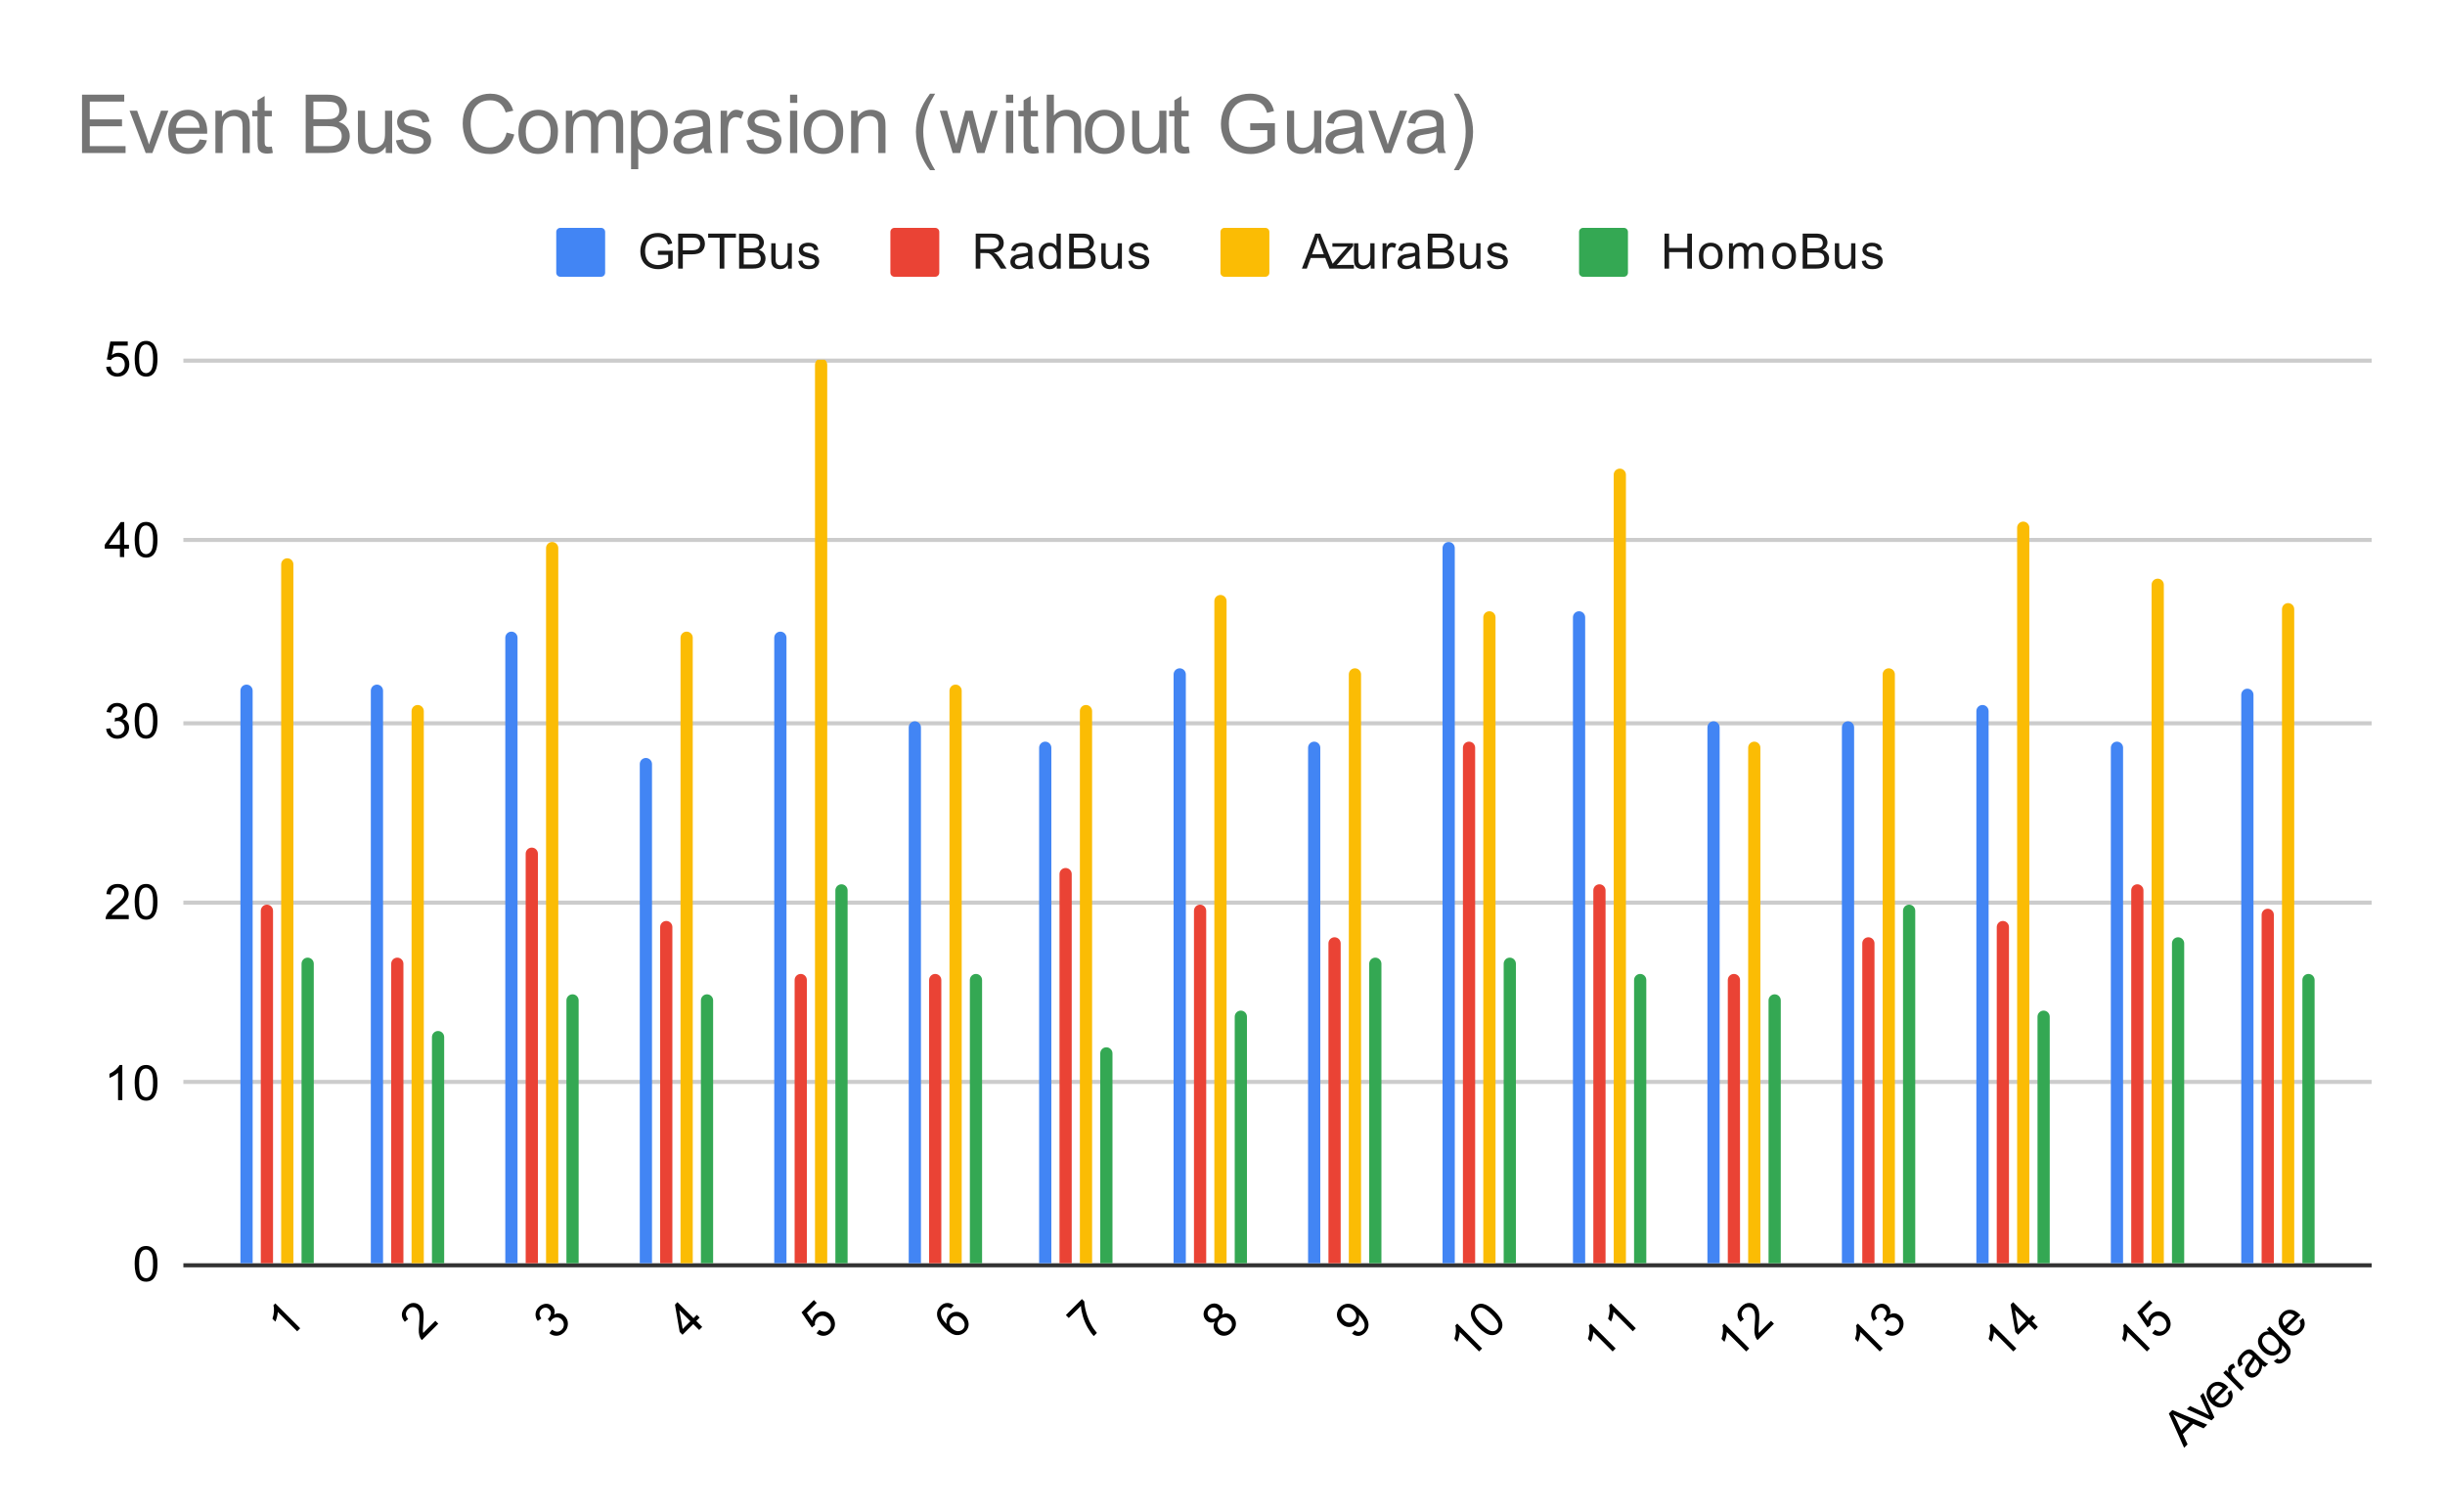 <svg version="1.1" viewBox="0.0 0.0 600.0 371.0" fill="none" stroke="none" stroke-linecap="square" stroke-miterlimit="10" width="600" height="371" xmlns:xlink="http://www.w3.org/1999/xlink" xmlns="http://www.w3.org/2000/svg"><path fill="#ffffff" d="M0 0L600.0 0L600.0 371.0L0 371.0L0 0Z" fill-rule="nonzero"/><path stroke="#333333" stroke-width="1.0" stroke-linecap="butt" d="M45.5 310.5L581.5 310.5" fill-rule="nonzero"/><path stroke="#cccccc" stroke-width="1.0" stroke-linecap="butt" d="M45.5 265.5L581.5 265.5" fill-rule="nonzero"/><path stroke="#cccccc" stroke-width="1.0" stroke-linecap="butt" d="M45.5 221.5L581.5 221.5" fill-rule="nonzero"/><path stroke="#cccccc" stroke-width="1.0" stroke-linecap="butt" d="M45.5 177.5L581.5 177.5" fill-rule="nonzero"/><path stroke="#cccccc" stroke-width="1.0" stroke-linecap="butt" d="M45.5 132.5L581.5 132.5" fill-rule="nonzero"/><path stroke="#cccccc" stroke-width="1.0" stroke-linecap="butt" d="M45.5 88.5L581.5 88.5" fill-rule="nonzero"/><clipPath id="id_0"><path d="M45.55 88.283L581.45 88.283L581.45 310.388L45.55 310.388L45.55 88.283Z" clip-rule="nonzero"/></clipPath><path stroke="#000000" stroke-width="2.0" stroke-linecap="butt" stroke-opacity="0.0" clip-path="url(#id_0)" d="M62.0 310.0L59.0 310.0L59.0 169.5C59.0 168.672 59.672 168.0 60.5 168.0L60.5 168.0C61.328 168.0 62.0 168.672 62.0 169.5Z" fill-rule="nonzero"/><path fill="#4285f4" clip-path="url(#id_0)" d="M62.0 310.0L59.0 310.0L59.0 169.5C59.0 168.672 59.672 168.0 60.5 168.0L60.5 168.0C61.328 168.0 62.0 168.672 62.0 169.5Z" fill-rule="nonzero"/><path stroke="#000000" stroke-width="2.0" stroke-linecap="butt" stroke-opacity="0.0" clip-path="url(#id_0)" d="M94.0 310.0L91.0 310.0L91.0 169.5C91.0 168.672 91.672 168.0 92.5 168.0L92.5 168.0C93.328 168.0 94.0 168.672 94.0 169.5Z" fill-rule="nonzero"/><path fill="#4285f4" clip-path="url(#id_0)" d="M94.0 310.0L91.0 310.0L91.0 169.5C91.0 168.672 91.672 168.0 92.5 168.0L92.5 168.0C93.328 168.0 94.0 168.672 94.0 169.5Z" fill-rule="nonzero"/><path stroke="#000000" stroke-width="2.0" stroke-linecap="butt" stroke-opacity="0.0" clip-path="url(#id_0)" d="M127.0 310.0L124.0 310.0L124.0 156.5C124.0 155.672 124.672 155.0 125.5 155.0L125.5 155.0C126.328 155.0 127.0 155.672 127.0 156.5Z" fill-rule="nonzero"/><path fill="#4285f4" clip-path="url(#id_0)" d="M127.0 310.0L124.0 310.0L124.0 156.5C124.0 155.672 124.672 155.0 125.5 155.0L125.5 155.0C126.328 155.0 127.0 155.672 127.0 156.5Z" fill-rule="nonzero"/><path stroke="#000000" stroke-width="2.0" stroke-linecap="butt" stroke-opacity="0.0" clip-path="url(#id_0)" d="M160.0 310.0L157.0 310.0L157.0 187.5C157.0 186.672 157.672 186.0 158.5 186.0L158.5 186.0C159.328 186.0 160.0 186.672 160.0 187.5Z" fill-rule="nonzero"/><path fill="#4285f4" clip-path="url(#id_0)" d="M160.0 310.0L157.0 310.0L157.0 187.5C157.0 186.672 157.672 186.0 158.5 186.0L158.5 186.0C159.328 186.0 160.0 186.672 160.0 187.5Z" fill-rule="nonzero"/><path stroke="#000000" stroke-width="2.0" stroke-linecap="butt" stroke-opacity="0.0" clip-path="url(#id_0)" d="M193.0 310.0L190.0 310.0L190.0 156.5C190.0 155.672 190.672 155.0 191.5 155.0L191.5 155.0C192.328 155.0 193.0 155.672 193.0 156.5Z" fill-rule="nonzero"/><path fill="#4285f4" clip-path="url(#id_0)" d="M193.0 310.0L190.0 310.0L190.0 156.5C190.0 155.672 190.672 155.0 191.5 155.0L191.5 155.0C192.328 155.0 193.0 155.672 193.0 156.5Z" fill-rule="nonzero"/><path stroke="#000000" stroke-width="2.0" stroke-linecap="butt" stroke-opacity="0.0" clip-path="url(#id_0)" d="M226.0 310.0L223.0 310.0L223.0 178.5C223.0 177.672 223.672 177.0 224.5 177.0L224.5 177.0C225.328 177.0 226.0 177.672 226.0 178.5Z" fill-rule="nonzero"/><path fill="#4285f4" clip-path="url(#id_0)" d="M226.0 310.0L223.0 310.0L223.0 178.5C223.0 177.672 223.672 177.0 224.5 177.0L224.5 177.0C225.328 177.0 226.0 177.672 226.0 178.5Z" fill-rule="nonzero"/><path stroke="#000000" stroke-width="2.0" stroke-linecap="butt" stroke-opacity="0.0" clip-path="url(#id_0)" d="M258.0 310.0L255.0 310.0L255.0 183.5C255.0 182.672 255.672 182.0 256.5 182.0L256.5 182.0C257.328 182.0 258.0 182.672 258.0 183.5Z" fill-rule="nonzero"/><path fill="#4285f4" clip-path="url(#id_0)" d="M258.0 310.0L255.0 310.0L255.0 183.5C255.0 182.672 255.672 182.0 256.5 182.0L256.5 182.0C257.328 182.0 258.0 182.672 258.0 183.5Z" fill-rule="nonzero"/><path stroke="#000000" stroke-width="2.0" stroke-linecap="butt" stroke-opacity="0.0" clip-path="url(#id_0)" d="M291.0 310.0L288.0 310.0L288.0 165.5C288.0 164.672 288.672 164.0 289.5 164.0L289.5 164.0C290.328 164.0 291.0 164.672 291.0 165.5Z" fill-rule="nonzero"/><path fill="#4285f4" clip-path="url(#id_0)" d="M291.0 310.0L288.0 310.0L288.0 165.5C288.0 164.672 288.672 164.0 289.5 164.0L289.5 164.0C290.328 164.0 291.0 164.672 291.0 165.5Z" fill-rule="nonzero"/><path stroke="#000000" stroke-width="2.0" stroke-linecap="butt" stroke-opacity="0.0" clip-path="url(#id_0)" d="M324.0 310.0L321.0 310.0L321.0 183.5C321.0 182.672 321.672 182.0 322.5 182.0L322.5 182.0C323.328 182.0 324.0 182.672 324.0 183.5Z" fill-rule="nonzero"/><path fill="#4285f4" clip-path="url(#id_0)" d="M324.0 310.0L321.0 310.0L321.0 183.5C321.0 182.672 321.672 182.0 322.5 182.0L322.5 182.0C323.328 182.0 324.0 182.672 324.0 183.5Z" fill-rule="nonzero"/><path stroke="#000000" stroke-width="2.0" stroke-linecap="butt" stroke-opacity="0.0" clip-path="url(#id_0)" d="M357.0 310.0L354.0 310.0L354.0 134.5C354.0 133.672 354.672 133.0 355.5 133.0L355.5 133.0C356.328 133.0 357.0 133.672 357.0 134.5Z" fill-rule="nonzero"/><path fill="#4285f4" clip-path="url(#id_0)" d="M357.0 310.0L354.0 310.0L354.0 134.5C354.0 133.672 354.672 133.0 355.5 133.0L355.5 133.0C356.328 133.0 357.0 133.672 357.0 134.5Z" fill-rule="nonzero"/><path stroke="#000000" stroke-width="2.0" stroke-linecap="butt" stroke-opacity="0.0" clip-path="url(#id_0)" d="M389.0 310.0L386.0 310.0L386.0 151.5C386.0 150.672 386.672 150.0 387.5 150.0L387.5 150.0C388.328 150.0 389.0 150.672 389.0 151.5Z" fill-rule="nonzero"/><path fill="#4285f4" clip-path="url(#id_0)" d="M389.0 310.0L386.0 310.0L386.0 151.5C386.0 150.672 386.672 150.0 387.5 150.0L387.5 150.0C388.328 150.0 389.0 150.672 389.0 151.5Z" fill-rule="nonzero"/><path stroke="#000000" stroke-width="2.0" stroke-linecap="butt" stroke-opacity="0.0" clip-path="url(#id_0)" d="M422.0 310.0L419.0 310.0L419.0 178.5C419.0 177.672 419.672 177.0 420.5 177.0L420.5 177.0C421.328 177.0 422.0 177.672 422.0 178.5Z" fill-rule="nonzero"/><path fill="#4285f4" clip-path="url(#id_0)" d="M422.0 310.0L419.0 310.0L419.0 178.5C419.0 177.672 419.672 177.0 420.5 177.0L420.5 177.0C421.328 177.0 422.0 177.672 422.0 178.5Z" fill-rule="nonzero"/><path stroke="#000000" stroke-width="2.0" stroke-linecap="butt" stroke-opacity="0.0" clip-path="url(#id_0)" d="M455.0 310.0L452.0 310.0L452.0 178.5C452.0 177.672 452.672 177.0 453.5 177.0L453.5 177.0C454.328 177.0 455.0 177.672 455.0 178.5Z" fill-rule="nonzero"/><path fill="#4285f4" clip-path="url(#id_0)" d="M455.0 310.0L452.0 310.0L452.0 178.5C452.0 177.672 452.672 177.0 453.5 177.0L453.5 177.0C454.328 177.0 455.0 177.672 455.0 178.5Z" fill-rule="nonzero"/><path stroke="#000000" stroke-width="2.0" stroke-linecap="butt" stroke-opacity="0.0" clip-path="url(#id_0)" d="M488.0 310.0L485.0 310.0L485.0 174.5C485.0 173.672 485.672 173.0 486.5 173.0L486.5 173.0C487.328 173.0 488.0 173.672 488.0 174.5Z" fill-rule="nonzero"/><path fill="#4285f4" clip-path="url(#id_0)" d="M488.0 310.0L485.0 310.0L485.0 174.5C485.0 173.672 485.672 173.0 486.5 173.0L486.5 173.0C487.328 173.0 488.0 173.672 488.0 174.5Z" fill-rule="nonzero"/><path stroke="#000000" stroke-width="2.0" stroke-linecap="butt" stroke-opacity="0.0" clip-path="url(#id_0)" d="M521.0 310.0L518.0 310.0L518.0 183.5C518.0 182.672 518.672 182.0 519.5 182.0L519.5 182.0C520.328 182.0 521.0 182.672 521.0 183.5Z" fill-rule="nonzero"/><path fill="#4285f4" clip-path="url(#id_0)" d="M521.0 310.0L518.0 310.0L518.0 183.5C518.0 182.672 518.672 182.0 519.5 182.0L519.5 182.0C520.328 182.0 521.0 182.672 521.0 183.5Z" fill-rule="nonzero"/><path stroke="#000000" stroke-width="2.0" stroke-linecap="butt" stroke-opacity="0.0" clip-path="url(#id_0)" d="M553.0 310.0L550.0 310.0L550.0 170.5C550.0 169.672 550.672 169.0 551.5 169.0L551.5 169.0C552.328 169.0 553.0 169.672 553.0 170.5Z" fill-rule="nonzero"/><path fill="#4285f4" clip-path="url(#id_0)" d="M553.0 310.0L550.0 310.0L550.0 170.5C550.0 169.672 550.672 169.0 551.5 169.0L551.5 169.0C552.328 169.0 553.0 169.672 553.0 170.5Z" fill-rule="nonzero"/><path stroke="#000000" stroke-width="2.0" stroke-linecap="butt" stroke-opacity="0.0" clip-path="url(#id_0)" d="M67.0 310.0L64.0 310.0L64.0 223.5C64.0 222.672 64.672 222.0 65.5 222.0L65.5 222.0C66.328 222.0 67.0 222.672 67.0 223.5Z" fill-rule="nonzero"/><path fill="#ea4335" clip-path="url(#id_0)" d="M67.0 310.0L64.0 310.0L64.0 223.5C64.0 222.672 64.672 222.0 65.5 222.0L65.5 222.0C66.328 222.0 67.0 222.672 67.0 223.5Z" fill-rule="nonzero"/><path stroke="#000000" stroke-width="2.0" stroke-linecap="butt" stroke-opacity="0.0" clip-path="url(#id_0)" d="M99.0 310.0L96.0 310.0L96.0 236.5C96.0 235.672 96.672 235.0 97.5 235.0L97.5 235.0C98.328 235.0 99.0 235.672 99.0 236.5Z" fill-rule="nonzero"/><path fill="#ea4335" clip-path="url(#id_0)" d="M99.0 310.0L96.0 310.0L96.0 236.5C96.0 235.672 96.672 235.0 97.5 235.0L97.5 235.0C98.328 235.0 99.0 235.672 99.0 236.5Z" fill-rule="nonzero"/><path stroke="#000000" stroke-width="2.0" stroke-linecap="butt" stroke-opacity="0.0" clip-path="url(#id_0)" d="M132.0 310.0L129.0 310.0L129.0 209.5C129.0 208.672 129.672 208.0 130.5 208.0L130.5 208.0C131.328 208.0 132.0 208.672 132.0 209.5Z" fill-rule="nonzero"/><path fill="#ea4335" clip-path="url(#id_0)" d="M132.0 310.0L129.0 310.0L129.0 209.5C129.0 208.672 129.672 208.0 130.5 208.0L130.5 208.0C131.328 208.0 132.0 208.672 132.0 209.5Z" fill-rule="nonzero"/><path stroke="#000000" stroke-width="2.0" stroke-linecap="butt" stroke-opacity="0.0" clip-path="url(#id_0)" d="M165.0 310.0L162.0 310.0L162.0 227.5C162.0 226.672 162.672 226.0 163.5 226.0L163.5 226.0C164.328 226.0 165.0 226.672 165.0 227.5Z" fill-rule="nonzero"/><path fill="#ea4335" clip-path="url(#id_0)" d="M165.0 310.0L162.0 310.0L162.0 227.5C162.0 226.672 162.672 226.0 163.5 226.0L163.5 226.0C164.328 226.0 165.0 226.672 165.0 227.5Z" fill-rule="nonzero"/><path stroke="#000000" stroke-width="2.0" stroke-linecap="butt" stroke-opacity="0.0" clip-path="url(#id_0)" d="M198.0 310.0L195.0 310.0L195.0 240.5C195.0 239.672 195.672 239.0 196.5 239.0L196.5 239.0C197.328 239.0 198.0 239.672 198.0 240.5Z" fill-rule="nonzero"/><path fill="#ea4335" clip-path="url(#id_0)" d="M198.0 310.0L195.0 310.0L195.0 240.5C195.0 239.672 195.672 239.0 196.5 239.0L196.5 239.0C197.328 239.0 198.0 239.672 198.0 240.5Z" fill-rule="nonzero"/><path stroke="#000000" stroke-width="2.0" stroke-linecap="butt" stroke-opacity="0.0" clip-path="url(#id_0)" d="M231.0 310.0L228.0 310.0L228.0 240.5C228.0 239.672 228.672 239.0 229.5 239.0L229.5 239.0C230.328 239.0 231.0 239.672 231.0 240.5Z" fill-rule="nonzero"/><path fill="#ea4335" clip-path="url(#id_0)" d="M231.0 310.0L228.0 310.0L228.0 240.5C228.0 239.672 228.672 239.0 229.5 239.0L229.5 239.0C230.328 239.0 231.0 239.672 231.0 240.5Z" fill-rule="nonzero"/><path stroke="#000000" stroke-width="2.0" stroke-linecap="butt" stroke-opacity="0.0" clip-path="url(#id_0)" d="M263.0 310.0L260.0 310.0L260.0 214.5C260.0 213.672 260.672 213.0 261.5 213.0L261.5 213.0C262.328 213.0 263.0 213.672 263.0 214.5Z" fill-rule="nonzero"/><path fill="#ea4335" clip-path="url(#id_0)" d="M263.0 310.0L260.0 310.0L260.0 214.5C260.0 213.672 260.672 213.0 261.5 213.0L261.5 213.0C262.328 213.0 263.0 213.672 263.0 214.5Z" fill-rule="nonzero"/><path stroke="#000000" stroke-width="2.0" stroke-linecap="butt" stroke-opacity="0.0" clip-path="url(#id_0)" d="M296.0 310.0L293.0 310.0L293.0 223.5C293.0 222.672 293.672 222.0 294.5 222.0L294.5 222.0C295.328 222.0 296.0 222.672 296.0 223.5Z" fill-rule="nonzero"/><path fill="#ea4335" clip-path="url(#id_0)" d="M296.0 310.0L293.0 310.0L293.0 223.5C293.0 222.672 293.672 222.0 294.5 222.0L294.5 222.0C295.328 222.0 296.0 222.672 296.0 223.5Z" fill-rule="nonzero"/><path stroke="#000000" stroke-width="2.0" stroke-linecap="butt" stroke-opacity="0.0" clip-path="url(#id_0)" d="M329.0 310.0L326.0 310.0L326.0 231.5C326.0 230.672 326.672 230.0 327.5 230.0L327.5 230.0C328.328 230.0 329.0 230.672 329.0 231.5Z" fill-rule="nonzero"/><path fill="#ea4335" clip-path="url(#id_0)" d="M329.0 310.0L326.0 310.0L326.0 231.5C326.0 230.672 326.672 230.0 327.5 230.0L327.5 230.0C328.328 230.0 329.0 230.672 329.0 231.5Z" fill-rule="nonzero"/><path stroke="#000000" stroke-width="2.0" stroke-linecap="butt" stroke-opacity="0.0" clip-path="url(#id_0)" d="M362.0 310.0L359.0 310.0L359.0 183.5C359.0 182.672 359.672 182.0 360.5 182.0L360.5 182.0C361.328 182.0 362.0 182.672 362.0 183.5Z" fill-rule="nonzero"/><path fill="#ea4335" clip-path="url(#id_0)" d="M362.0 310.0L359.0 310.0L359.0 183.5C359.0 182.672 359.672 182.0 360.5 182.0L360.5 182.0C361.328 182.0 362.0 182.672 362.0 183.5Z" fill-rule="nonzero"/><path stroke="#000000" stroke-width="2.0" stroke-linecap="butt" stroke-opacity="0.0" clip-path="url(#id_0)" d="M394.0 310.0L391.0 310.0L391.0 218.5C391.0 217.672 391.672 217.0 392.5 217.0L392.5 217.0C393.328 217.0 394.0 217.672 394.0 218.5Z" fill-rule="nonzero"/><path fill="#ea4335" clip-path="url(#id_0)" d="M394.0 310.0L391.0 310.0L391.0 218.5C391.0 217.672 391.672 217.0 392.5 217.0L392.5 217.0C393.328 217.0 394.0 217.672 394.0 218.5Z" fill-rule="nonzero"/><path stroke="#000000" stroke-width="2.0" stroke-linecap="butt" stroke-opacity="0.0" clip-path="url(#id_0)" d="M427.0 310.0L424.0 310.0L424.0 240.5C424.0 239.672 424.672 239.0 425.5 239.0L425.5 239.0C426.328 239.0 427.0 239.672 427.0 240.5Z" fill-rule="nonzero"/><path fill="#ea4335" clip-path="url(#id_0)" d="M427.0 310.0L424.0 310.0L424.0 240.5C424.0 239.672 424.672 239.0 425.5 239.0L425.5 239.0C426.328 239.0 427.0 239.672 427.0 240.5Z" fill-rule="nonzero"/><path stroke="#000000" stroke-width="2.0" stroke-linecap="butt" stroke-opacity="0.0" clip-path="url(#id_0)" d="M460.0 310.0L457.0 310.0L457.0 231.5C457.0 230.672 457.672 230.0 458.5 230.0L458.5 230.0C459.328 230.0 460.0 230.672 460.0 231.5Z" fill-rule="nonzero"/><path fill="#ea4335" clip-path="url(#id_0)" d="M460.0 310.0L457.0 310.0L457.0 231.5C457.0 230.672 457.672 230.0 458.5 230.0L458.5 230.0C459.328 230.0 460.0 230.672 460.0 231.5Z" fill-rule="nonzero"/><path stroke="#000000" stroke-width="2.0" stroke-linecap="butt" stroke-opacity="0.0" clip-path="url(#id_0)" d="M493.0 310.0L490.0 310.0L490.0 227.5C490.0 226.672 490.672 226.0 491.5 226.0L491.5 226.0C492.328 226.0 493.0 226.672 493.0 227.5Z" fill-rule="nonzero"/><path fill="#ea4335" clip-path="url(#id_0)" d="M493.0 310.0L490.0 310.0L490.0 227.5C490.0 226.672 490.672 226.0 491.5 226.0L491.5 226.0C492.328 226.0 493.0 226.672 493.0 227.5Z" fill-rule="nonzero"/><path stroke="#000000" stroke-width="2.0" stroke-linecap="butt" stroke-opacity="0.0" clip-path="url(#id_0)" d="M526.0 310.0L523.0 310.0L523.0 218.5C523.0 217.672 523.672 217.0 524.5 217.0L524.5 217.0C525.328 217.0 526.0 217.672 526.0 218.5Z" fill-rule="nonzero"/><path fill="#ea4335" clip-path="url(#id_0)" d="M526.0 310.0L523.0 310.0L523.0 218.5C523.0 217.672 523.672 217.0 524.5 217.0L524.5 217.0C525.328 217.0 526.0 217.672 526.0 218.5Z" fill-rule="nonzero"/><path stroke="#000000" stroke-width="2.0" stroke-linecap="butt" stroke-opacity="0.0" clip-path="url(#id_0)" d="M558.0 310.0L555.0 310.0L555.0 224.5C555.0 223.672 555.672 223.0 556.5 223.0L556.5 223.0C557.328 223.0 558.0 223.672 558.0 224.5Z" fill-rule="nonzero"/><path fill="#ea4335" clip-path="url(#id_0)" d="M558.0 310.0L555.0 310.0L555.0 224.5C555.0 223.672 555.672 223.0 556.5 223.0L556.5 223.0C557.328 223.0 558.0 223.672 558.0 224.5Z" fill-rule="nonzero"/><path stroke="#000000" stroke-width="2.0" stroke-linecap="butt" stroke-opacity="0.0" clip-path="url(#id_0)" d="M72.0 310.0L69.0 310.0L69.0 138.5C69.0 137.672 69.672 137.0 70.5 137.0L70.5 137.0C71.328 137.0 72.0 137.672 72.0 138.5Z" fill-rule="nonzero"/><path fill="#fbbc04" clip-path="url(#id_0)" d="M72.0 310.0L69.0 310.0L69.0 138.5C69.0 137.672 69.672 137.0 70.5 137.0L70.5 137.0C71.328 137.0 72.0 137.672 72.0 138.5Z" fill-rule="nonzero"/><path stroke="#000000" stroke-width="2.0" stroke-linecap="butt" stroke-opacity="0.0" clip-path="url(#id_0)" d="M104.0 310.0L101.0 310.0L101.0 174.5C101.0 173.672 101.672 173.0 102.5 173.0L102.5 173.0C103.328 173.0 104.0 173.672 104.0 174.5Z" fill-rule="nonzero"/><path fill="#fbbc04" clip-path="url(#id_0)" d="M104.0 310.0L101.0 310.0L101.0 174.5C101.0 173.672 101.672 173.0 102.5 173.0L102.5 173.0C103.328 173.0 104.0 173.672 104.0 174.5Z" fill-rule="nonzero"/><path stroke="#000000" stroke-width="2.0" stroke-linecap="butt" stroke-opacity="0.0" clip-path="url(#id_0)" d="M137.0 310.0L134.0 310.0L134.0 134.5C134.0 133.672 134.672 133.0 135.5 133.0L135.5 133.0C136.328 133.0 137.0 133.672 137.0 134.5Z" fill-rule="nonzero"/><path fill="#fbbc04" clip-path="url(#id_0)" d="M137.0 310.0L134.0 310.0L134.0 134.5C134.0 133.672 134.672 133.0 135.5 133.0L135.5 133.0C136.328 133.0 137.0 133.672 137.0 134.5Z" fill-rule="nonzero"/><path stroke="#000000" stroke-width="2.0" stroke-linecap="butt" stroke-opacity="0.0" clip-path="url(#id_0)" d="M170.0 310.0L167.0 310.0L167.0 156.5C167.0 155.672 167.672 155.0 168.5 155.0L168.5 155.0C169.328 155.0 170.0 155.672 170.0 156.5Z" fill-rule="nonzero"/><path fill="#fbbc04" clip-path="url(#id_0)" d="M170.0 310.0L167.0 310.0L167.0 156.5C167.0 155.672 167.672 155.0 168.5 155.0L168.5 155.0C169.328 155.0 170.0 155.672 170.0 156.5Z" fill-rule="nonzero"/><path stroke="#000000" stroke-width="2.0" stroke-linecap="butt" stroke-opacity="0.0" clip-path="url(#id_0)" d="M203.0 310.0L200.0 310.0L200.0 89.5C200.0 88.672 200.672 88.0 201.5 88.0L201.5 88.0C202.328 88.0 203.0 88.672 203.0 89.5Z" fill-rule="nonzero"/><path fill="#fbbc04" clip-path="url(#id_0)" d="M203.0 310.0L200.0 310.0L200.0 89.5C200.0 88.672 200.672 88.0 201.5 88.0L201.5 88.0C202.328 88.0 203.0 88.672 203.0 89.5Z" fill-rule="nonzero"/><path stroke="#000000" stroke-width="2.0" stroke-linecap="butt" stroke-opacity="0.0" clip-path="url(#id_0)" d="M236.0 310.0L233.0 310.0L233.0 169.5C233.0 168.672 233.672 168.0 234.5 168.0L234.5 168.0C235.328 168.0 236.0 168.672 236.0 169.5Z" fill-rule="nonzero"/><path fill="#fbbc04" clip-path="url(#id_0)" d="M236.0 310.0L233.0 310.0L233.0 169.5C233.0 168.672 233.672 168.0 234.5 168.0L234.5 168.0C235.328 168.0 236.0 168.672 236.0 169.5Z" fill-rule="nonzero"/><path stroke="#000000" stroke-width="2.0" stroke-linecap="butt" stroke-opacity="0.0" clip-path="url(#id_0)" d="M268.0 310.0L265.0 310.0L265.0 174.5C265.0 173.672 265.672 173.0 266.5 173.0L266.5 173.0C267.328 173.0 268.0 173.672 268.0 174.5Z" fill-rule="nonzero"/><path fill="#fbbc04" clip-path="url(#id_0)" d="M268.0 310.0L265.0 310.0L265.0 174.5C265.0 173.672 265.672 173.0 266.5 173.0L266.5 173.0C267.328 173.0 268.0 173.672 268.0 174.5Z" fill-rule="nonzero"/><path stroke="#000000" stroke-width="2.0" stroke-linecap="butt" stroke-opacity="0.0" clip-path="url(#id_0)" d="M301.0 310.0L298.0 310.0L298.0 147.5C298.0 146.672 298.672 146.0 299.5 146.0L299.5 146.0C300.328 146.0 301.0 146.672 301.0 147.5Z" fill-rule="nonzero"/><path fill="#fbbc04" clip-path="url(#id_0)" d="M301.0 310.0L298.0 310.0L298.0 147.5C298.0 146.672 298.672 146.0 299.5 146.0L299.5 146.0C300.328 146.0 301.0 146.672 301.0 147.5Z" fill-rule="nonzero"/><path stroke="#000000" stroke-width="2.0" stroke-linecap="butt" stroke-opacity="0.0" clip-path="url(#id_0)" d="M334.0 310.0L331.0 310.0L331.0 165.5C331.0 164.672 331.672 164.0 332.5 164.0L332.5 164.0C333.328 164.0 334.0 164.672 334.0 165.5Z" fill-rule="nonzero"/><path fill="#fbbc04" clip-path="url(#id_0)" d="M334.0 310.0L331.0 310.0L331.0 165.5C331.0 164.672 331.672 164.0 332.5 164.0L332.5 164.0C333.328 164.0 334.0 164.672 334.0 165.5Z" fill-rule="nonzero"/><path stroke="#000000" stroke-width="2.0" stroke-linecap="butt" stroke-opacity="0.0" clip-path="url(#id_0)" d="M367.0 310.0L364.0 310.0L364.0 151.5C364.0 150.672 364.672 150.0 365.5 150.0L365.5 150.0C366.328 150.0 367.0 150.672 367.0 151.5Z" fill-rule="nonzero"/><path fill="#fbbc04" clip-path="url(#id_0)" d="M367.0 310.0L364.0 310.0L364.0 151.5C364.0 150.672 364.672 150.0 365.5 150.0L365.5 150.0C366.328 150.0 367.0 150.672 367.0 151.5Z" fill-rule="nonzero"/><path stroke="#000000" stroke-width="2.0" stroke-linecap="butt" stroke-opacity="0.0" clip-path="url(#id_0)" d="M399.0 310.0L396.0 310.0L396.0 116.5C396.0 115.672 396.672 115.0 397.5 115.0L397.5 115.0C398.328 115.0 399.0 115.672 399.0 116.5Z" fill-rule="nonzero"/><path fill="#fbbc04" clip-path="url(#id_0)" d="M399.0 310.0L396.0 310.0L396.0 116.5C396.0 115.672 396.672 115.0 397.5 115.0L397.5 115.0C398.328 115.0 399.0 115.672 399.0 116.5Z" fill-rule="nonzero"/><path stroke="#000000" stroke-width="2.0" stroke-linecap="butt" stroke-opacity="0.0" clip-path="url(#id_0)" d="M432.0 310.0L429.0 310.0L429.0 183.5C429.0 182.672 429.672 182.0 430.5 182.0L430.5 182.0C431.328 182.0 432.0 182.672 432.0 183.5Z" fill-rule="nonzero"/><path fill="#fbbc04" clip-path="url(#id_0)" d="M432.0 310.0L429.0 310.0L429.0 183.5C429.0 182.672 429.672 182.0 430.5 182.0L430.5 182.0C431.328 182.0 432.0 182.672 432.0 183.5Z" fill-rule="nonzero"/><path stroke="#000000" stroke-width="2.0" stroke-linecap="butt" stroke-opacity="0.0" clip-path="url(#id_0)" d="M465.0 310.0L462.0 310.0L462.0 165.5C462.0 164.672 462.672 164.0 463.5 164.0L463.5 164.0C464.328 164.0 465.0 164.672 465.0 165.5Z" fill-rule="nonzero"/><path fill="#fbbc04" clip-path="url(#id_0)" d="M465.0 310.0L462.0 310.0L462.0 165.5C462.0 164.672 462.672 164.0 463.5 164.0L463.5 164.0C464.328 164.0 465.0 164.672 465.0 165.5Z" fill-rule="nonzero"/><path stroke="#000000" stroke-width="2.0" stroke-linecap="butt" stroke-opacity="0.0" clip-path="url(#id_0)" d="M498.0 310.0L495.0 310.0L495.0 129.5C495.0 128.672 495.672 128.0 496.5 128.0L496.5 128.0C497.328 128.0 498.0 128.672 498.0 129.5Z" fill-rule="nonzero"/><path fill="#fbbc04" clip-path="url(#id_0)" d="M498.0 310.0L495.0 310.0L495.0 129.5C495.0 128.672 495.672 128.0 496.5 128.0L496.5 128.0C497.328 128.0 498.0 128.672 498.0 129.5Z" fill-rule="nonzero"/><path stroke="#000000" stroke-width="2.0" stroke-linecap="butt" stroke-opacity="0.0" clip-path="url(#id_0)" d="M531.0 310.0L528.0 310.0L528.0 143.5C528.0 142.672 528.672 142.0 529.5 142.0L529.5 142.0C530.328 142.0 531.0 142.672 531.0 143.5Z" fill-rule="nonzero"/><path fill="#fbbc04" clip-path="url(#id_0)" d="M531.0 310.0L528.0 310.0L528.0 143.5C528.0 142.672 528.672 142.0 529.5 142.0L529.5 142.0C530.328 142.0 531.0 142.672 531.0 143.5Z" fill-rule="nonzero"/><path stroke="#000000" stroke-width="2.0" stroke-linecap="butt" stroke-opacity="0.0" clip-path="url(#id_0)" d="M563.0 310.0L560.0 310.0L560.0 149.5C560.0 148.672 560.672 148.0 561.5 148.0L561.5 148.0C562.328 148.0 563.0 148.672 563.0 149.5Z" fill-rule="nonzero"/><path fill="#fbbc04" clip-path="url(#id_0)" d="M563.0 310.0L560.0 310.0L560.0 149.5C560.0 148.672 560.672 148.0 561.5 148.0L561.5 148.0C562.328 148.0 563.0 148.672 563.0 149.5Z" fill-rule="nonzero"/><path stroke="#000000" stroke-width="2.0" stroke-linecap="butt" stroke-opacity="0.0" clip-path="url(#id_0)" d="M77.0 310.0L74.0 310.0L74.0 236.5C74.0 235.672 74.672 235.0 75.5 235.0L75.5 235.0C76.328 235.0 77.0 235.672 77.0 236.5Z" fill-rule="nonzero"/><path fill="#34a853" clip-path="url(#id_0)" d="M77.0 310.0L74.0 310.0L74.0 236.5C74.0 235.672 74.672 235.0 75.5 235.0L75.5 235.0C76.328 235.0 77.0 235.672 77.0 236.5Z" fill-rule="nonzero"/><path stroke="#000000" stroke-width="2.0" stroke-linecap="butt" stroke-opacity="0.0" clip-path="url(#id_0)" d="M109.0 310.0L106.0 310.0L106.0 254.5C106.0 253.672 106.672 253.0 107.5 253.0L107.5 253.0C108.328 253.0 109.0 253.672 109.0 254.5Z" fill-rule="nonzero"/><path fill="#34a853" clip-path="url(#id_0)" d="M109.0 310.0L106.0 310.0L106.0 254.5C106.0 253.672 106.672 253.0 107.5 253.0L107.5 253.0C108.328 253.0 109.0 253.672 109.0 254.5Z" fill-rule="nonzero"/><path stroke="#000000" stroke-width="2.0" stroke-linecap="butt" stroke-opacity="0.0" clip-path="url(#id_0)" d="M142.0 310.0L139.0 310.0L139.0 245.5C139.0 244.672 139.672 244.0 140.5 244.0L140.5 244.0C141.328 244.0 142.0 244.672 142.0 245.5Z" fill-rule="nonzero"/><path fill="#34a853" clip-path="url(#id_0)" d="M142.0 310.0L139.0 310.0L139.0 245.5C139.0 244.672 139.672 244.0 140.5 244.0L140.5 244.0C141.328 244.0 142.0 244.672 142.0 245.5Z" fill-rule="nonzero"/><path stroke="#000000" stroke-width="2.0" stroke-linecap="butt" stroke-opacity="0.0" clip-path="url(#id_0)" d="M175.0 310.0L172.0 310.0L172.0 245.5C172.0 244.672 172.672 244.0 173.5 244.0L173.5 244.0C174.328 244.0 175.0 244.672 175.0 245.5Z" fill-rule="nonzero"/><path fill="#34a853" clip-path="url(#id_0)" d="M175.0 310.0L172.0 310.0L172.0 245.5C172.0 244.672 172.672 244.0 173.5 244.0L173.5 244.0C174.328 244.0 175.0 244.672 175.0 245.5Z" fill-rule="nonzero"/><path stroke="#000000" stroke-width="2.0" stroke-linecap="butt" stroke-opacity="0.0" clip-path="url(#id_0)" d="M208.0 310.0L205.0 310.0L205.0 218.5C205.0 217.672 205.672 217.0 206.5 217.0L206.5 217.0C207.328 217.0 208.0 217.672 208.0 218.5Z" fill-rule="nonzero"/><path fill="#34a853" clip-path="url(#id_0)" d="M208.0 310.0L205.0 310.0L205.0 218.5C205.0 217.672 205.672 217.0 206.5 217.0L206.5 217.0C207.328 217.0 208.0 217.672 208.0 218.5Z" fill-rule="nonzero"/><path stroke="#000000" stroke-width="2.0" stroke-linecap="butt" stroke-opacity="0.0" clip-path="url(#id_0)" d="M241.0 310.0L238.0 310.0L238.0 240.5C238.0 239.672 238.672 239.0 239.5 239.0L239.5 239.0C240.328 239.0 241.0 239.672 241.0 240.5Z" fill-rule="nonzero"/><path fill="#34a853" clip-path="url(#id_0)" d="M241.0 310.0L238.0 310.0L238.0 240.5C238.0 239.672 238.672 239.0 239.5 239.0L239.5 239.0C240.328 239.0 241.0 239.672 241.0 240.5Z" fill-rule="nonzero"/><path stroke="#000000" stroke-width="2.0" stroke-linecap="butt" stroke-opacity="0.0" clip-path="url(#id_0)" d="M273.0 310.0L270.0 310.0L270.0 258.5C270.0 257.672 270.672 257.0 271.5 257.0L271.5 257.0C272.328 257.0 273.0 257.672 273.0 258.5Z" fill-rule="nonzero"/><path fill="#34a853" clip-path="url(#id_0)" d="M273.0 310.0L270.0 310.0L270.0 258.5C270.0 257.672 270.672 257.0 271.5 257.0L271.5 257.0C272.328 257.0 273.0 257.672 273.0 258.5Z" fill-rule="nonzero"/><path stroke="#000000" stroke-width="2.0" stroke-linecap="butt" stroke-opacity="0.0" clip-path="url(#id_0)" d="M306.0 310.0L303.0 310.0L303.0 249.5C303.0 248.672 303.672 248.0 304.5 248.0L304.5 248.0C305.328 248.0 306.0 248.672 306.0 249.5Z" fill-rule="nonzero"/><path fill="#34a853" clip-path="url(#id_0)" d="M306.0 310.0L303.0 310.0L303.0 249.5C303.0 248.672 303.672 248.0 304.5 248.0L304.5 248.0C305.328 248.0 306.0 248.672 306.0 249.5Z" fill-rule="nonzero"/><path stroke="#000000" stroke-width="2.0" stroke-linecap="butt" stroke-opacity="0.0" clip-path="url(#id_0)" d="M339.0 310.0L336.0 310.0L336.0 236.5C336.0 235.672 336.672 235.0 337.5 235.0L337.5 235.0C338.328 235.0 339.0 235.672 339.0 236.5Z" fill-rule="nonzero"/><path fill="#34a853" clip-path="url(#id_0)" d="M339.0 310.0L336.0 310.0L336.0 236.5C336.0 235.672 336.672 235.0 337.5 235.0L337.5 235.0C338.328 235.0 339.0 235.672 339.0 236.5Z" fill-rule="nonzero"/><path stroke="#000000" stroke-width="2.0" stroke-linecap="butt" stroke-opacity="0.0" clip-path="url(#id_0)" d="M372.0 310.0L369.0 310.0L369.0 236.5C369.0 235.672 369.672 235.0 370.5 235.0L370.5 235.0C371.328 235.0 372.0 235.672 372.0 236.5Z" fill-rule="nonzero"/><path fill="#34a853" clip-path="url(#id_0)" d="M372.0 310.0L369.0 310.0L369.0 236.5C369.0 235.672 369.672 235.0 370.5 235.0L370.5 235.0C371.328 235.0 372.0 235.672 372.0 236.5Z" fill-rule="nonzero"/><path stroke="#000000" stroke-width="2.0" stroke-linecap="butt" stroke-opacity="0.0" clip-path="url(#id_0)" d="M404.0 310.0L401.0 310.0L401.0 240.5C401.0 239.672 401.672 239.0 402.5 239.0L402.5 239.0C403.328 239.0 404.0 239.672 404.0 240.5Z" fill-rule="nonzero"/><path fill="#34a853" clip-path="url(#id_0)" d="M404.0 310.0L401.0 310.0L401.0 240.5C401.0 239.672 401.672 239.0 402.5 239.0L402.5 239.0C403.328 239.0 404.0 239.672 404.0 240.5Z" fill-rule="nonzero"/><path stroke="#000000" stroke-width="2.0" stroke-linecap="butt" stroke-opacity="0.0" clip-path="url(#id_0)" d="M437.0 310.0L434.0 310.0L434.0 245.5C434.0 244.672 434.672 244.0 435.5 244.0L435.5 244.0C436.328 244.0 437.0 244.672 437.0 245.5Z" fill-rule="nonzero"/><path fill="#34a853" clip-path="url(#id_0)" d="M437.0 310.0L434.0 310.0L434.0 245.5C434.0 244.672 434.672 244.0 435.5 244.0L435.5 244.0C436.328 244.0 437.0 244.672 437.0 245.5Z" fill-rule="nonzero"/><path stroke="#000000" stroke-width="2.0" stroke-linecap="butt" stroke-opacity="0.0" clip-path="url(#id_0)" d="M470.0 310.0L467.0 310.0L467.0 223.5C467.0 222.672 467.672 222.0 468.5 222.0L468.5 222.0C469.328 222.0 470.0 222.672 470.0 223.5Z" fill-rule="nonzero"/><path fill="#34a853" clip-path="url(#id_0)" d="M470.0 310.0L467.0 310.0L467.0 223.5C467.0 222.672 467.672 222.0 468.5 222.0L468.5 222.0C469.328 222.0 470.0 222.672 470.0 223.5Z" fill-rule="nonzero"/><path stroke="#000000" stroke-width="2.0" stroke-linecap="butt" stroke-opacity="0.0" clip-path="url(#id_0)" d="M503.0 310.0L500.0 310.0L500.0 249.5C500.0 248.672 500.672 248.0 501.5 248.0L501.5 248.0C502.328 248.0 503.0 248.672 503.0 249.5Z" fill-rule="nonzero"/><path fill="#34a853" clip-path="url(#id_0)" d="M503.0 310.0L500.0 310.0L500.0 249.5C500.0 248.672 500.672 248.0 501.5 248.0L501.5 248.0C502.328 248.0 503.0 248.672 503.0 249.5Z" fill-rule="nonzero"/><path stroke="#000000" stroke-width="2.0" stroke-linecap="butt" stroke-opacity="0.0" clip-path="url(#id_0)" d="M536.0 310.0L533.0 310.0L533.0 231.5C533.0 230.672 533.672 230.0 534.5 230.0L534.5 230.0C535.328 230.0 536.0 230.672 536.0 231.5Z" fill-rule="nonzero"/><path fill="#34a853" clip-path="url(#id_0)" d="M536.0 310.0L533.0 310.0L533.0 231.5C533.0 230.672 533.672 230.0 534.5 230.0L534.5 230.0C535.328 230.0 536.0 230.672 536.0 231.5Z" fill-rule="nonzero"/><path stroke="#000000" stroke-width="2.0" stroke-linecap="butt" stroke-opacity="0.0" clip-path="url(#id_0)" d="M568.0 310.0L565.0 310.0L565.0 240.5C565.0 239.672 565.672 239.0 566.5 239.0L566.5 239.0C567.328 239.0 568.0 239.672 568.0 240.5Z" fill-rule="nonzero"/><path fill="#34a853" clip-path="url(#id_0)" d="M568.0 310.0L565.0 310.0L565.0 240.5C565.0 239.672 565.672 239.0 566.5 239.0L566.5 239.0C567.328 239.0 568.0 239.672 568.0 240.5Z" fill-rule="nonzero"/><path fill="#000000" d="M33.05 310.153Q33.05 308.622 33.362 307.7Q33.675 306.763 34.284 306.263Q34.909 305.763 35.847 305.763Q36.534 305.763 37.05 306.044Q37.581 306.325 37.925 306.856Q38.269 307.372 38.456 308.122Q38.644 308.872 38.644 310.153Q38.644 311.669 38.331 312.591Q38.034 313.513 37.409 314.028Q36.8 314.528 35.847 314.528Q34.612 314.528 33.894 313.638Q33.05 312.575 33.05 310.153ZM34.128 310.153Q34.128 312.263 34.628 312.966Q35.128 313.669 35.847 313.669Q36.581 313.669 37.066 312.966Q37.566 312.263 37.566 310.153Q37.566 308.028 37.066 307.341Q36.581 306.638 35.831 306.638Q35.112 306.638 34.675 307.247Q34.128 308.028 34.128 310.153Z" fill-rule="nonzero"/><path fill="#000000" d="M30.019 269.967L28.972 269.967L28.972 263.248Q28.581 263.607 27.956 263.982Q27.347 264.342 26.863 264.514L26.863 263.498Q27.738 263.076 28.394 262.498Q29.066 261.904 29.347 261.342L30.019 261.342L30.019 269.967ZM33.05 265.732Q33.05 264.201 33.362 263.279Q33.675 262.342 34.284 261.842Q34.909 261.342 35.847 261.342Q36.534 261.342 37.05 261.623Q37.581 261.904 37.925 262.435Q38.269 262.951 38.456 263.701Q38.644 264.451 38.644 265.732Q38.644 267.248 38.331 268.17Q38.034 269.092 37.409 269.607Q36.8 270.107 35.847 270.107Q34.612 270.107 33.894 269.217Q33.05 268.154 33.05 265.732ZM34.128 265.732Q34.128 267.842 34.628 268.545Q35.128 269.248 35.847 269.248Q36.581 269.248 37.066 268.545Q37.566 267.842 37.566 265.732Q37.566 263.607 37.066 262.92Q36.581 262.217 35.831 262.217Q35.112 262.217 34.675 262.826Q34.128 263.607 34.128 265.732Z" fill-rule="nonzero"/><path fill="#000000" d="M31.597 224.53L31.597 225.546L25.909 225.546Q25.909 225.171 26.034 224.811Q26.253 224.233 26.722 223.671Q27.206 223.108 28.113 222.374Q29.519 221.218 30.003 220.546Q30.503 219.874 30.503 219.28Q30.503 218.655 30.05 218.233Q29.597 217.796 28.878 217.796Q28.113 217.796 27.659 218.249Q27.206 218.702 27.191 219.515L26.113 219.405Q26.222 218.186 26.941 217.561Q27.675 216.921 28.909 216.921Q30.144 216.921 30.863 217.608Q31.581 218.296 31.581 219.311Q31.581 219.827 31.363 220.327Q31.159 220.811 30.659 221.374Q30.175 221.921 29.05 222.874Q28.097 223.671 27.816 223.968Q27.55 224.249 27.378 224.53L31.597 224.53ZM33.05 221.311Q33.05 219.78 33.362 218.858Q33.675 217.921 34.284 217.421Q34.909 216.921 35.847 216.921Q36.534 216.921 37.05 217.202Q37.581 217.483 37.925 218.015Q38.269 218.53 38.456 219.28Q38.644 220.03 38.644 221.311Q38.644 222.827 38.331 223.749Q38.034 224.671 37.409 225.186Q36.8 225.686 35.847 225.686Q34.612 225.686 33.894 224.796Q33.05 223.733 33.05 221.311ZM34.128 221.311Q34.128 223.421 34.628 224.124Q35.128 224.827 35.847 224.827Q36.581 224.827 37.066 224.124Q37.566 223.421 37.566 221.311Q37.566 219.186 37.066 218.499Q36.581 217.796 35.831 217.796Q35.112 217.796 34.675 218.405Q34.128 219.186 34.128 221.311Z" fill-rule="nonzero"/><path fill="#000000" d="M26.05 178.859L27.113 178.719Q27.284 179.609 27.722 180.016Q28.159 180.406 28.784 180.406Q29.534 180.406 30.05 179.891Q30.566 179.375 30.566 178.609Q30.566 177.891 30.081 177.422Q29.613 176.938 28.878 176.938Q28.581 176.938 28.128 177.063L28.253 176.125Q28.363 176.141 28.425 176.141Q29.097 176.141 29.628 175.797Q30.175 175.438 30.175 174.703Q30.175 174.125 29.784 173.75Q29.394 173.359 28.769 173.359Q28.159 173.359 27.738 173.75Q27.331 174.141 27.222 174.906L26.159 174.719Q26.347 173.672 27.034 173.094Q27.722 172.5 28.738 172.5Q29.441 172.5 30.034 172.813Q30.628 173.109 30.941 173.625Q31.253 174.141 31.253 174.734Q31.253 175.281 30.956 175.75Q30.659 176.203 30.081 176.469Q30.831 176.641 31.253 177.203Q31.675 177.75 31.675 178.594Q31.675 179.719 30.847 180.5Q30.034 181.281 28.784 181.281Q27.659 181.281 26.909 180.609Q26.159 179.922 26.05 178.859ZM33.05 176.891Q33.05 175.359 33.362 174.438Q33.675 173.5 34.284 173Q34.909 172.5 35.847 172.5Q36.534 172.5 37.05 172.781Q37.581 173.063 37.925 173.594Q38.269 174.109 38.456 174.859Q38.644 175.609 38.644 176.891Q38.644 178.406 38.331 179.328Q38.034 180.25 37.409 180.766Q36.8 181.266 35.847 181.266Q34.612 181.266 33.894 180.375Q33.05 179.313 33.05 176.891ZM34.128 176.891Q34.128 179 34.628 179.703Q35.128 180.406 35.847 180.406Q36.581 180.406 37.066 179.703Q37.566 179 37.566 176.891Q37.566 174.766 37.066 174.078Q36.581 173.375 35.831 173.375Q35.112 173.375 34.675 173.984Q34.128 174.766 34.128 176.891Z" fill-rule="nonzero"/><path fill="#000000" d="M29.425 136.704L29.425 134.642L25.706 134.642L25.706 133.673L29.628 128.11L30.488 128.11L30.488 133.673L31.644 133.673L31.644 134.642L30.488 134.642L30.488 136.704L29.425 136.704ZM29.425 133.673L29.425 129.814L26.738 133.673L29.425 133.673ZM33.05 132.47Q33.05 130.939 33.362 130.017Q33.675 129.079 34.284 128.579Q34.909 128.079 35.847 128.079Q36.534 128.079 37.05 128.36Q37.581 128.642 37.925 129.173Q38.269 129.689 38.456 130.439Q38.644 131.189 38.644 132.47Q38.644 133.985 38.331 134.907Q38.034 135.829 37.409 136.345Q36.8 136.845 35.847 136.845Q34.612 136.845 33.894 135.954Q33.05 134.892 33.05 132.47ZM34.128 132.47Q34.128 134.579 34.628 135.282Q35.128 135.985 35.847 135.985Q36.581 135.985 37.066 135.282Q37.566 134.579 37.566 132.47Q37.566 130.345 37.066 129.657Q36.581 128.954 35.831 128.954Q35.112 128.954 34.675 129.564Q34.128 130.345 34.128 132.47Z" fill-rule="nonzero"/><path fill="#000000" d="M26.05 90.033L27.159 89.94Q27.284 90.752 27.722 91.158Q28.175 91.565 28.816 91.565Q29.566 91.565 30.097 90.986Q30.628 90.408 30.628 89.471Q30.628 88.565 30.113 88.049Q29.613 87.518 28.784 87.518Q28.284 87.518 27.863 87.752Q27.456 87.986 27.222 88.346L26.238 88.221L27.066 83.815L31.347 83.815L31.347 84.815L27.909 84.815L27.456 87.127Q28.222 86.58 29.066 86.58Q30.191 86.58 30.956 87.361Q31.738 88.143 31.738 89.377Q31.738 90.533 31.066 91.393Q30.238 92.424 28.816 92.424Q27.644 92.424 26.894 91.768Q26.159 91.111 26.05 90.033ZM33.05 88.049Q33.05 86.518 33.362 85.596Q33.675 84.658 34.284 84.158Q34.909 83.658 35.847 83.658Q36.534 83.658 37.05 83.94Q37.581 84.221 37.925 84.752Q38.269 85.268 38.456 86.018Q38.644 86.768 38.644 88.049Q38.644 89.565 38.331 90.486Q38.034 91.408 37.409 91.924Q36.8 92.424 35.847 92.424Q34.612 92.424 33.894 91.533Q33.05 90.471 33.05 88.049ZM34.128 88.049Q34.128 90.158 34.628 90.861Q35.128 91.565 35.847 91.565Q36.581 91.565 37.066 90.861Q37.566 90.158 37.566 88.049Q37.566 85.924 37.066 85.236Q36.581 84.533 35.831 84.533Q35.112 84.533 34.675 85.143Q34.128 85.924 34.128 88.049Z" fill-rule="nonzero"/><path fill="#000000" d="M73.663 325.956L72.922 326.696L68.171 321.945Q68.149 322.475 67.973 323.182Q67.796 323.867 67.575 324.331L66.857 323.613Q67.177 322.696 67.232 321.823Q67.288 320.928 67.089 320.332L67.564 319.857L73.663 325.956Z" fill-rule="nonzero"/><path fill="#000000" d="M106.837 324.122L107.555 324.84L103.534 328.861Q103.268 328.596 103.103 328.254Q102.849 327.69 102.782 326.961Q102.727 326.221 102.849 325.061Q103.025 323.249 102.893 322.431Q102.771 321.602 102.351 321.183Q101.909 320.741 101.291 320.763Q100.661 320.774 100.153 321.282Q99.611 321.823 99.611 322.464Q99.611 323.105 100.175 323.691L99.335 324.376Q98.551 323.437 98.617 322.486Q98.683 321.514 99.556 320.641Q100.429 319.768 101.423 319.746Q102.418 319.724 103.136 320.442Q103.5 320.807 103.699 321.315Q103.898 321.801 103.942 322.553Q103.987 323.282 103.865 324.751Q103.755 325.989 103.766 326.398Q103.777 326.784 103.854 327.105L106.837 324.122Z" fill-rule="nonzero"/><path fill="#000000" d="M134.808 327.16L135.46 326.309Q136.211 326.817 136.808 326.795Q137.393 326.762 137.835 326.32Q138.365 325.79 138.365 325.061Q138.365 324.331 137.824 323.79Q137.316 323.282 136.642 323.293Q135.968 323.282 135.449 323.801Q135.239 324.011 135.007 324.42L134.432 323.669Q134.52 323.602 134.565 323.558Q135.04 323.083 135.172 322.464Q135.305 321.823 134.786 321.304Q134.377 320.895 133.835 320.906Q133.283 320.906 132.841 321.348Q132.41 321.779 132.388 322.354Q132.377 322.917 132.841 323.536L131.957 324.155Q131.35 323.282 131.427 322.387Q131.493 321.481 132.211 320.763Q132.709 320.266 133.349 320.067Q133.979 319.857 134.565 320Q135.15 320.144 135.57 320.564Q135.957 320.951 136.078 321.492Q136.189 322.022 135.968 322.619Q136.62 322.21 137.316 322.31Q138.001 322.398 138.597 322.995Q139.393 323.79 139.36 324.928Q139.338 326.055 138.454 326.939Q137.658 327.734 136.653 327.79Q135.636 327.834 134.808 327.16Z" fill-rule="nonzero"/><path fill="#000000" d="M171.573 326.375L170.115 324.917L167.485 327.547L166.8 326.862L165.64 320.155L166.248 319.547L170.181 323.481L170.999 322.663L171.684 323.348L170.866 324.166L172.324 325.624L171.573 326.375ZM169.43 324.232L166.701 321.503L167.529 326.132L169.43 324.232Z" fill-rule="nonzero"/><path fill="#000000" d="M200.372 327.171L201.09 326.32Q201.753 326.806 202.35 326.784Q202.958 326.751 203.411 326.298Q203.941 325.768 203.908 324.983Q203.875 324.199 203.212 323.536Q202.571 322.895 201.842 322.895Q201.113 322.873 200.527 323.459Q200.173 323.812 200.041 324.276Q199.919 324.729 200.008 325.149L199.223 325.757L196.693 322.055L199.72 319.028L200.428 319.735L197.997 322.166L199.312 324.122Q199.466 323.193 200.063 322.597Q200.858 321.801 201.952 321.812Q203.057 321.812 203.93 322.685Q204.748 323.503 204.88 324.586Q205.024 325.9 204.018 326.906Q203.19 327.734 202.195 327.801Q201.212 327.856 200.372 327.171Z" fill-rule="nonzero"/><path fill="#000000" d="M234.022 320.31L233.337 321.105Q232.796 320.763 232.42 320.741Q231.79 320.73 231.348 321.172Q230.995 321.525 230.917 322Q230.84 322.608 231.127 323.315Q231.414 324.0 232.309 324.917Q232.166 324.243 232.354 323.658Q232.552 323.061 232.983 322.63Q233.724 321.89 234.795 321.923Q235.878 321.945 236.74 322.807Q237.314 323.381 237.557 324.133Q237.801 324.862 237.635 325.558Q237.458 326.243 236.917 326.784Q235.978 327.723 234.707 327.624Q233.436 327.524 231.867 325.956Q230.1 324.188 229.956 322.74Q229.823 321.481 230.785 320.52Q231.503 319.802 232.365 319.757Q233.226 319.691 234.022 320.31ZM233.602 325.967Q233.989 326.353 234.497 326.552Q235.005 326.729 235.48 326.63Q235.966 326.519 236.298 326.188Q236.762 325.724 236.729 325.005Q236.685 324.276 236.033 323.624Q235.403 322.995 234.696 322.972Q234 322.939 233.492 323.448Q232.983 323.956 232.994 324.674Q233.017 325.381 233.602 325.967Z" fill-rule="nonzero"/><path fill="#000000" d="M262.28 323.437L261.562 322.718L265.495 318.785L266.081 319.371Q266.125 320.564 266.578 322.166Q267.031 323.746 267.804 325.138Q268.334 326.132 269.185 327.094L268.412 327.867Q267.705 327.138 266.953 325.856Q266.213 324.563 265.771 323.127Q265.34 321.68 265.263 320.453L262.28 323.437Z" fill-rule="nonzero"/><path fill="#000000" d="M298.15 324.32Q297.509 324.608 296.968 324.53Q296.427 324.431 295.996 324.0Q295.333 323.337 295.355 322.409Q295.388 321.47 296.173 320.685Q296.968 319.89 297.918 319.868Q298.868 319.846 299.531 320.509Q299.951 320.928 300.039 321.459Q300.128 321.989 299.852 322.619Q300.592 322.232 301.288 322.354Q301.984 322.475 302.548 323.039Q303.321 323.812 303.299 324.895Q303.288 325.967 302.382 326.873Q301.487 327.768 300.404 327.79Q299.321 327.812 298.526 327.016Q297.929 326.42 297.83 325.724Q297.741 325.016 298.15 324.32ZM296.725 323.204Q297.156 323.635 297.708 323.635Q298.272 323.624 298.714 323.182Q299.145 322.752 299.156 322.21Q299.156 321.658 298.758 321.26Q298.349 320.851 297.786 320.862Q297.211 320.862 296.791 321.282Q296.36 321.713 296.349 322.276Q296.349 322.829 296.725 323.204ZM299.299 326.243Q299.62 326.563 300.062 326.718Q300.515 326.862 300.979 326.729Q301.443 326.596 301.785 326.254Q302.315 325.724 302.315 325.039Q302.327 324.342 301.796 323.812Q301.255 323.271 300.548 323.271Q299.841 323.271 299.299 323.812Q298.769 324.342 298.78 325.039Q298.78 325.724 299.299 326.243Z" fill-rule="nonzero"/><path fill="#000000" d="M331.778 327.248L332.43 326.464Q333.026 326.884 333.512 326.862Q333.998 326.817 334.396 326.42Q334.739 326.077 334.838 325.668Q334.938 325.237 334.849 324.818Q334.75 324.387 334.418 323.834Q334.076 323.271 333.612 322.807Q333.557 322.752 333.457 322.652Q333.59 323.227 333.435 323.845Q333.269 324.453 332.816 324.906Q332.054 325.668 330.993 325.646Q329.922 325.613 329.027 324.718Q328.099 323.79 328.076 322.685Q328.065 321.569 328.883 320.752Q329.469 320.166 330.275 320Q331.093 319.824 331.943 320.166Q332.783 320.498 333.899 321.613Q335.059 322.774 335.501 323.724Q335.943 324.652 335.799 325.525Q335.656 326.375 334.993 327.038Q334.275 327.757 333.435 327.823Q332.584 327.878 331.778 327.248ZM332.142 321.514Q331.501 320.873 330.783 320.84Q330.076 320.796 329.59 321.282Q329.093 321.779 329.126 322.564Q329.159 323.326 329.811 323.978Q330.386 324.552 331.104 324.563Q331.822 324.575 332.33 324.066Q332.849 323.547 332.816 322.851Q332.783 322.155 332.142 321.514Z" fill-rule="nonzero"/><path fill="#000000" d="M363.704 330.905L362.963 331.646L358.213 326.895Q358.19 327.425 358.014 328.132Q357.837 328.817 357.616 329.281L356.898 328.563Q357.218 327.646 357.273 326.773Q357.329 325.878 357.13 325.282L357.605 324.807L363.704 330.905ZM362.853 325.768Q361.77 324.685 361.339 323.812Q360.897 322.928 360.975 322.144Q361.063 321.348 361.726 320.685Q362.212 320.199 362.776 320.034Q363.35 319.857 363.969 319.989Q364.577 320.111 365.239 320.509Q365.902 320.906 366.808 321.812Q367.88 322.884 368.311 323.757Q368.753 324.619 368.676 325.425Q368.598 326.21 367.924 326.884Q367.051 327.757 365.913 327.635Q364.565 327.48 362.853 325.768ZM363.615 325.005Q365.107 326.497 365.958 326.641Q366.808 326.784 367.317 326.276Q367.836 325.757 367.681 324.917Q367.538 324.066 366.046 322.575Q364.543 321.072 363.704 320.94Q362.864 320.785 362.334 321.315Q361.825 321.823 361.947 322.564Q362.113 323.503 363.615 325.005Z" fill-rule="nonzero"/><path fill="#000000" d="M396.48 330.905L395.74 331.646L390.989 326.895Q390.967 327.425 390.79 328.132Q390.614 328.817 390.393 329.281L389.675 328.563Q389.995 327.646 390.05 326.773Q390.105 325.878 389.907 325.282L390.382 324.807L396.48 330.905ZM401.43 325.956L400.69 326.696L395.939 321.945Q395.917 322.475 395.74 323.182Q395.563 323.867 395.342 324.331L394.624 323.613Q394.945 322.696 395 321.823Q395.055 320.928 394.856 320.332L395.331 319.857L401.43 325.956Z" fill-rule="nonzero"/><path fill="#000000" d="M429.257 330.905L428.517 331.646L423.766 326.895Q423.744 327.425 423.567 328.132Q423.39 328.817 423.169 329.281L422.451 328.563Q422.772 327.646 422.827 326.773Q422.882 325.878 422.683 325.282L423.158 324.807L429.257 330.905ZM434.605 324.122L435.323 324.84L431.301 328.861Q431.036 328.596 430.87 328.254Q430.616 327.69 430.55 326.961Q430.495 326.221 430.616 325.061Q430.793 323.249 430.66 322.431Q430.539 321.602 430.119 321.183Q429.677 320.741 429.058 320.763Q428.429 320.774 427.92 321.282Q427.379 321.823 427.379 322.464Q427.379 323.105 427.942 323.691L427.103 324.376Q426.318 323.437 426.385 322.486Q426.451 321.514 427.324 320.641Q428.197 319.768 429.191 319.746Q430.185 319.724 430.903 320.442Q431.268 320.807 431.467 321.315Q431.666 321.801 431.71 322.553Q431.754 323.282 431.633 324.751Q431.522 325.989 431.533 326.398Q431.544 326.784 431.622 327.105L434.605 324.122Z" fill-rule="nonzero"/><path fill="#000000" d="M462.034 330.905L461.294 331.646L456.543 326.895Q456.521 327.425 456.344 328.132Q456.167 328.817 455.946 329.281L455.228 328.563Q455.548 327.646 455.604 326.773Q455.659 325.878 455.46 325.282L455.935 324.807L462.034 330.905ZM462.575 327.16L463.227 326.309Q463.979 326.817 464.575 326.795Q465.161 326.762 465.603 326.32Q466.133 325.79 466.133 325.061Q466.133 324.331 465.592 323.79Q465.083 323.282 464.409 323.293Q463.735 323.282 463.216 323.801Q463.006 324.011 462.774 324.42L462.2 323.669Q462.288 323.602 462.332 323.558Q462.807 323.083 462.94 322.464Q463.073 321.823 462.553 321.304Q462.144 320.895 461.603 320.906Q461.051 320.906 460.609 321.348Q460.178 321.779 460.156 322.354Q460.145 322.917 460.609 323.536L459.725 324.155Q459.117 323.282 459.195 322.387Q459.261 321.481 459.979 320.763Q460.476 320.266 461.117 320.067Q461.747 319.857 462.332 320Q462.918 320.144 463.338 320.564Q463.724 320.951 463.846 321.492Q463.956 322.022 463.735 322.619Q464.387 322.21 465.083 322.31Q465.768 322.398 466.365 322.995Q467.161 323.79 467.127 324.928Q467.105 326.055 466.221 326.939Q465.426 327.734 464.42 327.79Q463.404 327.834 462.575 327.16Z" fill-rule="nonzero"/><path fill="#000000" d="M494.811 330.905L494.07 331.646L489.32 326.895Q489.298 327.425 489.121 328.132Q488.944 328.817 488.723 329.281L488.005 328.563Q488.325 327.646 488.38 326.773Q488.436 325.878 488.237 325.282L488.712 324.807L494.811 330.905ZM499.341 326.375L497.882 324.917L495.253 327.547L494.568 326.862L493.408 320.155L494.015 319.547L497.949 323.481L498.766 322.663L499.451 323.348L498.634 324.166L500.092 325.624L499.341 326.375ZM497.197 324.232L494.468 321.503L495.297 326.132L497.197 324.232Z" fill-rule="nonzero"/><path fill="#000000" d="M527.587 330.905L526.847 331.646L522.096 326.895Q522.074 327.425 521.898 328.132Q521.721 328.817 521.5 329.281L520.782 328.563Q521.102 327.646 521.157 326.773Q521.212 325.878 521.014 325.282L521.489 324.807L527.587 330.905ZM528.14 327.171L528.858 326.32Q529.521 326.806 530.118 326.784Q530.725 326.751 531.178 326.298Q531.709 325.768 531.676 324.983Q531.642 324.199 530.979 323.536Q530.339 322.895 529.609 322.895Q528.88 322.873 528.295 323.459Q527.941 323.812 527.808 324.276Q527.687 324.729 527.775 325.149L526.991 325.757L524.461 322.055L527.488 319.028L528.195 319.735L525.764 322.166L527.079 324.122Q527.234 323.193 527.831 322.597Q528.626 321.801 529.72 321.812Q530.825 321.812 531.698 322.685Q532.515 323.503 532.648 324.586Q532.791 325.9 531.786 326.906Q530.957 327.734 529.963 327.801Q528.98 327.856 528.14 327.171Z" fill-rule="nonzero"/><path fill="#000000" d="M535.98 355.289L532.235 346.882L533.096 346.02L541.659 349.611L540.753 350.517L538.19 349.39L535.66 351.92L536.831 354.439L535.98 355.289ZM535.24 351.036L537.295 348.981L534.986 347.931Q533.925 347.467 533.295 347.103Q533.759 347.81 534.124 348.594L535.24 351.036ZM542.72 348.55L536.654 345.821L537.439 345.036L541.018 346.716Q541.593 347.003 542.178 347.324Q541.935 346.882 541.626 346.219L539.924 342.55L540.687 341.788L543.416 347.854L542.72 348.55ZM546.631 341.81L547.493 341.125Q547.99 341.976 547.868 342.849Q547.747 343.722 546.984 344.484Q546.023 345.445 544.852 345.423Q543.692 345.39 542.62 344.318Q541.515 343.213 541.482 342.031Q541.438 340.838 542.344 339.932Q543.228 339.048 544.377 339.092Q545.537 339.125 546.631 340.219Q546.697 340.286 546.83 340.418L543.548 343.7Q544.322 344.385 545.073 344.407Q545.813 344.418 546.366 343.865Q546.775 343.456 546.852 342.959Q546.929 342.44 546.631 341.81ZM542.985 343.048L545.438 340.595Q544.83 340.076 544.322 340.031Q543.526 339.965 542.963 340.529Q542.443 341.048 542.432 341.744Q542.432 342.429 542.985 343.048ZM549.979 341.291L545.581 336.894L546.255 336.22L546.918 336.883Q546.708 336.164 546.775 335.811Q546.841 335.435 547.106 335.17Q547.482 334.794 548.1 334.64L548.542 335.59Q548.1 335.7 547.835 335.966Q547.581 336.22 547.537 336.573Q547.493 336.905 547.681 337.247Q547.946 337.778 548.41 338.242L550.719 340.551L549.979 341.291ZM555.149 335.038Q555.083 335.811 554.84 336.341Q554.608 336.861 554.166 337.302Q553.437 338.032 552.697 338.065Q551.956 338.098 551.404 337.546Q551.083 337.225 550.962 336.816Q550.829 336.396 550.918 335.999Q550.995 335.59 551.216 335.214Q551.36 334.938 551.757 334.43Q552.553 333.435 552.829 332.85Q552.674 332.695 552.641 332.662Q552.177 332.198 551.78 332.22Q551.249 332.264 550.686 332.828Q550.166 333.347 550.1 333.789Q550.023 334.22 550.365 334.805L549.537 335.435Q549.172 334.872 549.117 334.352Q549.062 333.833 549.338 333.248Q549.614 332.662 550.178 332.099Q550.741 331.535 551.227 331.314Q551.713 331.093 552.078 331.126Q552.442 331.159 552.818 331.403Q553.039 331.557 553.536 332.054L554.531 333.049Q555.569 334.087 555.89 334.319Q556.221 334.54 556.619 334.651L555.834 335.435Q555.492 335.314 555.149 335.038ZM553.415 333.435Q553.172 334.01 552.487 334.938Q552.089 335.468 551.989 335.745Q551.879 336.01 551.923 336.275Q551.978 336.529 552.177 336.728Q552.476 337.026 552.895 337.004Q553.326 336.971 553.757 336.54Q554.188 336.109 554.332 335.59Q554.486 335.06 554.31 334.573Q554.177 334.198 553.691 333.712L553.415 333.435ZM557.989 334.01L558.828 333.391Q559.204 333.679 559.569 333.623Q560.055 333.557 560.53 333.082Q561.049 332.563 561.116 332.076Q561.193 331.579 560.928 331.115Q560.762 330.817 560.022 330.099Q560.11 331.159 559.381 331.889Q558.475 332.795 557.326 332.64Q556.166 332.474 555.26 331.568Q554.63 330.938 554.321 330.187Q554.011 329.414 554.155 328.696Q554.299 327.977 554.884 327.392Q555.669 326.607 556.807 326.729L556.276 326.199L556.961 325.514L560.762 329.314Q561.789 330.342 562.01 330.983Q562.231 331.623 562.022 332.32Q561.823 333.027 561.16 333.69Q560.375 334.474 559.536 334.607Q558.696 334.739 557.989 334.01ZM555.967 330.751Q556.829 331.612 557.569 331.668Q558.309 331.723 558.828 331.204Q559.348 330.684 559.293 329.944Q559.248 329.193 558.409 328.353Q557.602 327.547 556.829 327.502Q556.066 327.447 555.558 327.955Q555.061 328.453 555.116 329.215Q555.171 329.955 555.967 330.751ZM564.309 324.133L565.17 323.448Q565.668 324.298 565.546 325.171Q565.424 326.044 564.662 326.806Q563.701 327.768 562.53 327.745Q561.37 327.712 560.298 326.641Q559.193 325.536 559.16 324.354Q559.116 323.16 560.022 322.254Q560.906 321.37 562.055 321.415Q563.215 321.448 564.309 322.542Q564.375 322.608 564.507 322.74L561.226 326.022Q561.999 326.707 562.751 326.729Q563.491 326.74 564.043 326.188Q564.452 325.779 564.53 325.282Q564.607 324.762 564.309 324.133ZM560.663 325.37L563.115 322.917Q562.508 322.398 561.999 322.354Q561.204 322.287 560.64 322.851Q560.121 323.37 560.11 324.066Q560.11 324.751 560.663 325.37Z" fill-rule="nonzero"/><path fill="#4285f4" d="M136.5 56.917C136.5 56.364 136.948 55.917 137.5 55.917L147.5 55.917C148.052 55.917 148.5 56.364 148.5 56.917L148.5 66.917C148.5 67.469 148.052 67.917 147.5 67.917L137.5 67.917C136.948 67.917 136.5 67.469 136.5 66.917Z" fill-rule="nonzero"/><path fill="#1a1a1a" d="M161.453 62.542L161.453 61.542L165.078 61.526L165.078 64.714Q164.25 65.385 163.359 65.729Q162.469 66.057 161.531 66.057Q160.266 66.057 159.219 65.526Q158.188 64.979 157.656 63.964Q157.141 62.932 157.141 61.667Q157.141 60.401 157.656 59.323Q158.188 58.229 159.172 57.714Q160.156 57.182 161.438 57.182Q162.375 57.182 163.125 57.479Q163.875 57.776 164.297 58.323Q164.734 58.854 164.953 59.729L163.938 60.01Q163.734 59.354 163.438 58.979Q163.156 58.604 162.625 58.385Q162.094 58.151 161.453 58.151Q160.672 58.151 160.094 58.385Q159.531 58.62 159.172 59.01Q158.828 59.401 158.641 59.87Q158.312 60.667 158.312 61.589Q158.312 62.745 158.703 63.526Q159.109 64.292 159.859 64.667Q160.609 65.042 161.469 65.042Q162.203 65.042 162.906 64.76Q163.609 64.464 163.969 64.151L163.969 62.542L161.453 62.542ZM166.422 65.917L166.422 57.323L169.672 57.323Q170.516 57.323 170.969 57.401Q171.609 57.51 172.031 57.807Q172.469 58.104 172.719 58.635Q172.984 59.167 172.984 59.807Q172.984 60.901 172.281 61.667Q171.594 62.417 169.766 62.417L167.562 62.417L167.562 65.917L166.422 65.917ZM167.562 61.417L169.781 61.417Q170.891 61.417 171.344 61.01Q171.812 60.589 171.812 59.839Q171.812 59.307 171.531 58.932Q171.266 58.542 170.828 58.417Q170.531 58.339 169.766 58.339L167.562 58.339L167.562 61.417ZM176.609 65.917L176.609 58.339L173.781 58.339L173.781 57.323L180.594 57.323L180.594 58.339L177.75 58.339L177.75 65.917L176.609 65.917ZM181.375 65.917L181.375 57.323L184.609 57.323Q185.594 57.323 186.188 57.589Q186.781 57.854 187.109 58.401Q187.453 58.932 187.453 59.526Q187.453 60.073 187.156 60.557Q186.859 61.042 186.25 61.339Q187.031 61.573 187.438 62.135Q187.859 62.682 187.859 63.432Q187.859 64.026 187.609 64.557Q187.359 65.073 186.984 65.354Q186.609 65.635 186.031 65.776Q185.469 65.917 184.656 65.917L181.375 65.917ZM182.516 60.932L184.375 60.932Q185.125 60.932 185.453 60.839Q185.891 60.714 186.109 60.417Q186.328 60.104 186.328 59.651Q186.328 59.229 186.125 58.901Q185.922 58.573 185.531 58.464Q185.156 58.339 184.234 58.339L182.516 58.339L182.516 60.932ZM182.516 64.901L184.656 64.901Q185.203 64.901 185.422 64.854Q185.828 64.792 186.078 64.635Q186.344 64.464 186.516 64.151Q186.688 63.839 186.688 63.432Q186.688 62.948 186.438 62.589Q186.203 62.229 185.766 62.089Q185.328 61.948 184.5 61.948L182.516 61.948L182.516 64.901ZM193.375 65.917L193.375 64.995Q192.641 66.057 191.391 66.057Q190.844 66.057 190.359 65.854Q189.891 65.635 189.656 65.323Q189.422 64.995 189.328 64.526Q189.266 64.229 189.266 63.542L189.266 59.698L190.328 59.698L190.328 63.151Q190.328 63.964 190.391 64.26Q190.484 64.667 190.797 64.917Q191.125 65.151 191.609 65.151Q192.078 65.151 192.484 64.917Q192.906 64.667 193.078 64.245Q193.266 63.823 193.266 63.026L193.266 59.698L194.312 59.698L194.312 65.917L193.375 65.917ZM195.875 64.057L196.906 63.901Q197.0 64.526 197.391 64.854Q197.797 65.182 198.531 65.182Q199.25 65.182 199.594 64.901Q199.953 64.604 199.953 64.198Q199.953 63.839 199.641 63.635Q199.422 63.495 198.562 63.276Q197.406 62.979 196.953 62.776Q196.516 62.557 196.281 62.182Q196.047 61.807 196.047 61.339Q196.047 60.932 196.234 60.573Q196.422 60.214 196.75 59.979Q197.0 59.807 197.422 59.682Q197.844 59.557 198.344 59.557Q199.062 59.557 199.609 59.776Q200.172 59.979 200.438 60.339Q200.703 60.698 200.797 61.292L199.766 61.432Q199.703 60.964 199.359 60.698Q199.031 60.417 198.406 60.417Q197.688 60.417 197.375 60.667Q197.062 60.901 197.062 61.229Q197.062 61.432 197.188 61.589Q197.328 61.76 197.594 61.87Q197.75 61.932 198.531 62.135Q199.656 62.448 200.094 62.635Q200.531 62.823 200.781 63.182Q201.031 63.542 201.031 64.089Q201.031 64.62 200.719 65.089Q200.422 65.542 199.844 65.807Q199.266 66.057 198.531 66.057Q197.312 66.057 196.672 65.557Q196.047 65.042 195.875 64.057Z" fill-rule="nonzero"/><path fill="#ea4335" d="M218.5 56.917C218.5 56.364 218.948 55.917 219.5 55.917L229.5 55.917C230.052 55.917 230.5 56.364 230.5 56.917L230.5 66.917C230.5 67.469 230.052 67.917 229.5 67.917L219.5 67.917C218.948 67.917 218.5 67.469 218.5 66.917Z" fill-rule="nonzero"/><path fill="#1a1a1a" d="M239.438 65.917L239.438 57.323L243.25 57.323Q244.406 57.323 245.0 57.557Q245.594 57.792 245.953 58.385Q246.312 58.964 246.312 59.667Q246.312 60.589 245.719 61.214Q245.125 61.839 243.891 62.01Q244.344 62.229 244.578 62.432Q245.078 62.885 245.516 63.573L247.016 65.917L245.578 65.917L244.453 64.135Q243.953 63.354 243.625 62.948Q243.312 62.542 243.047 62.385Q242.797 62.214 242.531 62.135Q242.344 62.104 241.906 62.104L240.578 62.104L240.578 65.917L239.438 65.917ZM240.578 61.12L243.031 61.12Q243.797 61.12 244.234 60.964Q244.688 60.792 244.906 60.448Q245.141 60.089 245.141 59.667Q245.141 59.057 244.688 58.667Q244.25 58.276 243.297 58.276L240.578 58.276L240.578 61.12ZM252.359 65.151Q251.766 65.651 251.219 65.854Q250.688 66.057 250.062 66.057Q249.031 66.057 248.484 65.557Q247.938 65.057 247.938 64.276Q247.938 63.823 248.141 63.448Q248.344 63.057 248.688 62.839Q249.031 62.604 249.453 62.495Q249.75 62.401 250.391 62.323Q251.656 62.182 252.266 61.964Q252.266 61.745 252.266 61.698Q252.266 61.042 251.969 60.776Q251.562 60.432 250.766 60.432Q250.031 60.432 249.672 60.698Q249.312 60.948 249.141 61.604L248.109 61.464Q248.25 60.807 248.578 60.401Q248.906 59.995 249.516 59.776Q250.125 59.557 250.922 59.557Q251.719 59.557 252.219 59.745Q252.719 59.932 252.953 60.214Q253.188 60.495 253.281 60.932Q253.328 61.198 253.328 61.901L253.328 63.307Q253.328 64.776 253.391 65.167Q253.469 65.557 253.672 65.917L252.562 65.917Q252.406 65.589 252.359 65.151ZM252.266 62.792Q251.688 63.026 250.547 63.198Q249.891 63.292 249.625 63.417Q249.359 63.526 249.203 63.745Q249.062 63.964 249.062 64.245Q249.062 64.667 249.375 64.948Q249.703 65.229 250.312 65.229Q250.922 65.229 251.391 64.964Q251.875 64.698 252.094 64.229Q252.266 63.87 252.266 63.182L252.266 62.792ZM259.328 65.917L259.328 65.135Q258.734 66.057 257.594 66.057Q256.844 66.057 256.219 65.651Q255.594 65.229 255.25 64.495Q254.906 63.76 254.906 62.807Q254.906 61.885 255.219 61.12Q255.531 60.354 256.156 59.964Q256.781 59.557 257.547 59.557Q258.109 59.557 258.547 59.792Q258.984 60.026 259.266 60.401L259.266 57.323L260.312 57.323L260.312 65.917L259.328 65.917ZM256.0 62.807Q256.0 64.01 256.5 64.604Q257.0 65.182 257.688 65.182Q258.375 65.182 258.859 64.62Q259.344 64.057 259.344 62.901Q259.344 61.62 258.844 61.026Q258.359 60.432 257.641 60.432Q256.938 60.432 256.469 61.01Q256.0 61.573 256.0 62.807ZM262.375 65.917L262.375 57.323L265.609 57.323Q266.594 57.323 267.188 57.589Q267.781 57.854 268.109 58.401Q268.453 58.932 268.453 59.526Q268.453 60.073 268.156 60.557Q267.859 61.042 267.25 61.339Q268.031 61.573 268.438 62.135Q268.859 62.682 268.859 63.432Q268.859 64.026 268.609 64.557Q268.359 65.073 267.984 65.354Q267.609 65.635 267.031 65.776Q266.469 65.917 265.656 65.917L262.375 65.917ZM263.516 60.932L265.375 60.932Q266.125 60.932 266.453 60.839Q266.891 60.714 267.109 60.417Q267.328 60.104 267.328 59.651Q267.328 59.229 267.125 58.901Q266.922 58.573 266.531 58.464Q266.156 58.339 265.234 58.339L263.516 58.339L263.516 60.932ZM263.516 64.901L265.656 64.901Q266.203 64.901 266.422 64.854Q266.828 64.792 267.078 64.635Q267.344 64.464 267.516 64.151Q267.688 63.839 267.688 63.432Q267.688 62.948 267.438 62.589Q267.203 62.229 266.766 62.089Q266.328 61.948 265.5 61.948L263.516 61.948L263.516 64.901ZM274.375 65.917L274.375 64.995Q273.641 66.057 272.391 66.057Q271.844 66.057 271.359 65.854Q270.891 65.635 270.656 65.323Q270.422 64.995 270.328 64.526Q270.266 64.229 270.266 63.542L270.266 59.698L271.328 59.698L271.328 63.151Q271.328 63.964 271.391 64.26Q271.484 64.667 271.797 64.917Q272.125 65.151 272.609 65.151Q273.078 65.151 273.484 64.917Q273.906 64.667 274.078 64.245Q274.266 63.823 274.266 63.026L274.266 59.698L275.312 59.698L275.312 65.917L274.375 65.917ZM276.875 64.057L277.906 63.901Q278.0 64.526 278.391 64.854Q278.797 65.182 279.531 65.182Q280.25 65.182 280.594 64.901Q280.953 64.604 280.953 64.198Q280.953 63.839 280.641 63.635Q280.422 63.495 279.562 63.276Q278.406 62.979 277.953 62.776Q277.516 62.557 277.281 62.182Q277.047 61.807 277.047 61.339Q277.047 60.932 277.234 60.573Q277.422 60.214 277.75 59.979Q278.0 59.807 278.422 59.682Q278.844 59.557 279.344 59.557Q280.062 59.557 280.609 59.776Q281.172 59.979 281.438 60.339Q281.703 60.698 281.797 61.292L280.766 61.432Q280.703 60.964 280.359 60.698Q280.031 60.417 279.406 60.417Q278.688 60.417 278.375 60.667Q278.062 60.901 278.062 61.229Q278.062 61.432 278.188 61.589Q278.328 61.76 278.594 61.87Q278.75 61.932 279.531 62.135Q280.656 62.448 281.094 62.635Q281.531 62.823 281.781 63.182Q282.031 63.542 282.031 64.089Q282.031 64.62 281.719 65.089Q281.422 65.542 280.844 65.807Q280.266 66.057 279.531 66.057Q278.312 66.057 277.672 65.557Q277.047 65.042 276.875 64.057Z" fill-rule="nonzero"/><path fill="#fbbc04" d="M299.5 56.917C299.5 56.364 299.948 55.917 300.5 55.917L310.5 55.917C311.052 55.917 311.5 56.364 311.5 56.917L311.5 66.917C311.5 67.469 311.052 67.917 310.5 67.917L300.5 67.917C299.948 67.917 299.5 67.469 299.5 66.917Z" fill-rule="nonzero"/><path fill="#1a1a1a" d="M319.484 65.917L322.781 57.323L324.0 57.323L327.516 65.917L326.234 65.917L325.219 63.307L321.641 63.307L320.688 65.917L319.484 65.917ZM321.969 62.385L324.875 62.385L323.984 60.01Q323.562 58.932 323.375 58.229Q323.203 59.057 322.906 59.87L321.969 62.385ZM326.734 65.917L326.734 65.057L330.703 60.51Q330.016 60.542 329.5 60.542L326.969 60.542L326.969 59.698L332.062 59.698L332.062 60.385L328.688 64.339L328.031 65.057Q328.75 65.01 329.359 65.01L332.25 65.01L332.25 65.917L326.734 65.917ZM336.375 65.917L336.375 64.995Q335.641 66.057 334.391 66.057Q333.844 66.057 333.359 65.854Q332.891 65.635 332.656 65.323Q332.422 64.995 332.328 64.526Q332.266 64.229 332.266 63.542L332.266 59.698L333.328 59.698L333.328 63.151Q333.328 63.964 333.391 64.26Q333.484 64.667 333.797 64.917Q334.125 65.151 334.609 65.151Q335.078 65.151 335.484 64.917Q335.906 64.667 336.078 64.245Q336.266 63.823 336.266 63.026L336.266 59.698L337.312 59.698L337.312 65.917L336.375 65.917ZM339.281 65.917L339.281 59.698L340.234 59.698L340.234 60.635Q340.594 59.979 340.891 59.776Q341.203 59.557 341.578 59.557Q342.109 59.557 342.656 59.885L342.297 60.87Q341.906 60.635 341.531 60.635Q341.172 60.635 340.891 60.854Q340.625 61.057 340.516 61.432Q340.328 61.995 340.328 62.651L340.328 65.917L339.281 65.917ZM347.359 65.151Q346.766 65.651 346.219 65.854Q345.688 66.057 345.062 66.057Q344.031 66.057 343.484 65.557Q342.938 65.057 342.938 64.276Q342.938 63.823 343.141 63.448Q343.344 63.057 343.688 62.839Q344.031 62.604 344.453 62.495Q344.75 62.401 345.391 62.323Q346.656 62.182 347.266 61.964Q347.266 61.745 347.266 61.698Q347.266 61.042 346.969 60.776Q346.562 60.432 345.766 60.432Q345.031 60.432 344.672 60.698Q344.312 60.948 344.141 61.604L343.109 61.464Q343.25 60.807 343.578 60.401Q343.906 59.995 344.516 59.776Q345.125 59.557 345.922 59.557Q346.719 59.557 347.219 59.745Q347.719 59.932 347.953 60.214Q348.188 60.495 348.281 60.932Q348.328 61.198 348.328 61.901L348.328 63.307Q348.328 64.776 348.391 65.167Q348.469 65.557 348.672 65.917L347.562 65.917Q347.406 65.589 347.359 65.151ZM347.266 62.792Q346.688 63.026 345.547 63.198Q344.891 63.292 344.625 63.417Q344.359 63.526 344.203 63.745Q344.062 63.964 344.062 64.245Q344.062 64.667 344.375 64.948Q344.703 65.229 345.312 65.229Q345.922 65.229 346.391 64.964Q346.875 64.698 347.094 64.229Q347.266 63.87 347.266 63.182L347.266 62.792ZM350.375 65.917L350.375 57.323L353.609 57.323Q354.594 57.323 355.188 57.589Q355.781 57.854 356.109 58.401Q356.453 58.932 356.453 59.526Q356.453 60.073 356.156 60.557Q355.859 61.042 355.25 61.339Q356.031 61.573 356.438 62.135Q356.859 62.682 356.859 63.432Q356.859 64.026 356.609 64.557Q356.359 65.073 355.984 65.354Q355.609 65.635 355.031 65.776Q354.469 65.917 353.656 65.917L350.375 65.917ZM351.516 60.932L353.375 60.932Q354.125 60.932 354.453 60.839Q354.891 60.714 355.109 60.417Q355.328 60.104 355.328 59.651Q355.328 59.229 355.125 58.901Q354.922 58.573 354.531 58.464Q354.156 58.339 353.234 58.339L351.516 58.339L351.516 60.932ZM351.516 64.901L353.656 64.901Q354.203 64.901 354.422 64.854Q354.828 64.792 355.078 64.635Q355.344 64.464 355.516 64.151Q355.688 63.839 355.688 63.432Q355.688 62.948 355.438 62.589Q355.203 62.229 354.766 62.089Q354.328 61.948 353.5 61.948L351.516 61.948L351.516 64.901ZM362.375 65.917L362.375 64.995Q361.641 66.057 360.391 66.057Q359.844 66.057 359.359 65.854Q358.891 65.635 358.656 65.323Q358.422 64.995 358.328 64.526Q358.266 64.229 358.266 63.542L358.266 59.698L359.328 59.698L359.328 63.151Q359.328 63.964 359.391 64.26Q359.484 64.667 359.797 64.917Q360.125 65.151 360.609 65.151Q361.078 65.151 361.484 64.917Q361.906 64.667 362.078 64.245Q362.266 63.823 362.266 63.026L362.266 59.698L363.312 59.698L363.312 65.917L362.375 65.917ZM364.875 64.057L365.906 63.901Q366.0 64.526 366.391 64.854Q366.797 65.182 367.531 65.182Q368.25 65.182 368.594 64.901Q368.953 64.604 368.953 64.198Q368.953 63.839 368.641 63.635Q368.422 63.495 367.562 63.276Q366.406 62.979 365.953 62.776Q365.516 62.557 365.281 62.182Q365.047 61.807 365.047 61.339Q365.047 60.932 365.234 60.573Q365.422 60.214 365.75 59.979Q366.0 59.807 366.422 59.682Q366.844 59.557 367.344 59.557Q368.062 59.557 368.609 59.776Q369.172 59.979 369.438 60.339Q369.703 60.698 369.797 61.292L368.766 61.432Q368.703 60.964 368.359 60.698Q368.031 60.417 367.406 60.417Q366.688 60.417 366.375 60.667Q366.062 60.901 366.062 61.229Q366.062 61.432 366.188 61.589Q366.328 61.76 366.594 61.87Q366.75 61.932 367.531 62.135Q368.656 62.448 369.094 62.635Q369.531 62.823 369.781 63.182Q370.031 63.542 370.031 64.089Q370.031 64.62 369.719 65.089Q369.422 65.542 368.844 65.807Q368.266 66.057 367.531 66.057Q366.312 66.057 365.672 65.557Q365.047 65.042 364.875 64.057Z" fill-rule="nonzero"/><path fill="#34a853" d="M387.5 56.917C387.5 56.364 387.948 55.917 388.5 55.917L398.5 55.917C399.052 55.917 399.5 56.364 399.5 56.917L399.5 66.917C399.5 67.469 399.052 67.917 398.5 67.917L388.5 67.917C387.948 67.917 387.5 67.469 387.5 66.917Z" fill-rule="nonzero"/><path fill="#1a1a1a" d="M408.469 65.917L408.469 57.323L409.594 57.323L409.594 60.854L414.062 60.854L414.062 57.323L415.203 57.323L415.203 65.917L414.062 65.917L414.062 61.87L409.594 61.87L409.594 65.917L408.469 65.917ZM416.906 62.807Q416.906 61.073 417.859 60.245Q418.656 59.557 419.812 59.557Q421.094 59.557 421.906 60.401Q422.734 61.229 422.734 62.714Q422.734 63.917 422.375 64.604Q422.016 65.292 421.312 65.682Q420.625 66.057 419.812 66.057Q418.516 66.057 417.703 65.229Q416.906 64.385 416.906 62.807ZM417.984 62.807Q417.984 63.995 418.5 64.589Q419.031 65.182 419.812 65.182Q420.609 65.182 421.125 64.589Q421.641 63.995 421.641 62.776Q421.641 61.62 421.109 61.026Q420.594 60.432 419.812 60.432Q419.031 60.432 418.5 61.026Q417.984 61.604 417.984 62.807ZM424.297 65.917L424.297 59.698L425.234 59.698L425.234 60.573Q425.531 60.104 426.016 59.839Q426.5 59.557 427.125 59.557Q427.812 59.557 428.25 59.839Q428.703 60.12 428.875 60.635Q429.625 59.557 430.797 59.557Q431.734 59.557 432.219 60.073Q432.719 60.573 432.719 61.651L432.719 65.917L431.672 65.917L431.672 61.995Q431.672 61.37 431.562 61.089Q431.469 60.807 431.203 60.635Q430.938 60.464 430.562 60.464Q429.906 60.464 429.469 60.901Q429.047 61.339 429.047 62.307L429.047 65.917L427.984 65.917L427.984 61.87Q427.984 61.167 427.719 60.823Q427.469 60.464 426.891 60.464Q426.438 60.464 426.062 60.698Q425.688 60.932 425.516 61.385Q425.344 61.839 425.344 62.682L425.344 65.917L424.297 65.917ZM434.906 62.807Q434.906 61.073 435.859 60.245Q436.656 59.557 437.812 59.557Q439.094 59.557 439.906 60.401Q440.734 61.229 440.734 62.714Q440.734 63.917 440.375 64.604Q440.016 65.292 439.312 65.682Q438.625 66.057 437.812 66.057Q436.516 66.057 435.703 65.229Q434.906 64.385 434.906 62.807ZM435.984 62.807Q435.984 63.995 436.5 64.589Q437.031 65.182 437.812 65.182Q438.609 65.182 439.125 64.589Q439.641 63.995 439.641 62.776Q439.641 61.62 439.109 61.026Q438.594 60.432 437.812 60.432Q437.031 60.432 436.5 61.026Q435.984 61.604 435.984 62.807ZM442.375 65.917L442.375 57.323L445.609 57.323Q446.594 57.323 447.188 57.589Q447.781 57.854 448.109 58.401Q448.453 58.932 448.453 59.526Q448.453 60.073 448.156 60.557Q447.859 61.042 447.25 61.339Q448.031 61.573 448.438 62.135Q448.859 62.682 448.859 63.432Q448.859 64.026 448.609 64.557Q448.359 65.073 447.984 65.354Q447.609 65.635 447.031 65.776Q446.469 65.917 445.656 65.917L442.375 65.917ZM443.516 60.932L445.375 60.932Q446.125 60.932 446.453 60.839Q446.891 60.714 447.109 60.417Q447.328 60.104 447.328 59.651Q447.328 59.229 447.125 58.901Q446.922 58.573 446.531 58.464Q446.156 58.339 445.234 58.339L443.516 58.339L443.516 60.932ZM443.516 64.901L445.656 64.901Q446.203 64.901 446.422 64.854Q446.828 64.792 447.078 64.635Q447.344 64.464 447.516 64.151Q447.688 63.839 447.688 63.432Q447.688 62.948 447.438 62.589Q447.203 62.229 446.766 62.089Q446.328 61.948 445.5 61.948L443.516 61.948L443.516 64.901ZM454.375 65.917L454.375 64.995Q453.641 66.057 452.391 66.057Q451.844 66.057 451.359 65.854Q450.891 65.635 450.656 65.323Q450.422 64.995 450.328 64.526Q450.266 64.229 450.266 63.542L450.266 59.698L451.328 59.698L451.328 63.151Q451.328 63.964 451.391 64.26Q451.484 64.667 451.797 64.917Q452.125 65.151 452.609 65.151Q453.078 65.151 453.484 64.917Q453.906 64.667 454.078 64.245Q454.266 63.823 454.266 63.026L454.266 59.698L455.312 59.698L455.312 65.917L454.375 65.917ZM456.875 64.057L457.906 63.901Q458.0 64.526 458.391 64.854Q458.797 65.182 459.531 65.182Q460.25 65.182 460.594 64.901Q460.953 64.604 460.953 64.198Q460.953 63.839 460.641 63.635Q460.422 63.495 459.562 63.276Q458.406 62.979 457.953 62.776Q457.516 62.557 457.281 62.182Q457.047 61.807 457.047 61.339Q457.047 60.932 457.234 60.573Q457.422 60.214 457.75 59.979Q458.0 59.807 458.422 59.682Q458.844 59.557 459.344 59.557Q460.062 59.557 460.609 59.776Q461.172 59.979 461.438 60.339Q461.703 60.698 461.797 61.292L460.766 61.432Q460.703 60.964 460.359 60.698Q460.031 60.417 459.406 60.417Q458.688 60.417 458.375 60.667Q458.062 60.901 458.062 61.229Q458.062 61.432 458.188 61.589Q458.328 61.76 458.594 61.87Q458.75 61.932 459.531 62.135Q460.656 62.448 461.094 62.635Q461.531 62.823 461.781 63.182Q462.031 63.542 462.031 64.089Q462.031 64.62 461.719 65.089Q461.422 65.542 460.844 65.807Q460.266 66.057 459.531 66.057Q458.312 66.057 457.672 65.557Q457.047 65.042 456.875 64.057Z" fill-rule="nonzero"/><path fill="#757575" d="M20.128 37.55L20.128 23.238L30.488 23.238L30.488 24.925L22.034 24.925L22.034 29.3L29.941 29.3L29.941 30.988L22.034 30.988L22.034 35.862L30.816 35.862L30.816 37.55L20.128 37.55ZM35.753 37.55L31.8 27.175L33.659 27.175L35.894 33.394Q36.253 34.394 36.55 35.472Q36.784 34.659 37.206 33.503L39.503 27.175L41.316 27.175L37.394 37.55L35.753 37.55ZM48.972 34.206L50.784 34.441Q50.362 36.019 49.191 36.909Q48.034 37.784 46.222 37.784Q43.956 37.784 42.612 36.394Q41.284 34.987 41.284 32.456Q41.284 29.831 42.628 28.394Q43.972 26.941 46.128 26.941Q48.206 26.941 49.519 28.363Q50.847 29.769 50.847 32.347Q50.847 32.503 50.831 32.816L43.097 32.816Q43.191 34.519 44.066 35.425Q44.941 36.331 46.237 36.331Q47.206 36.331 47.878 35.831Q48.566 35.316 48.972 34.206ZM43.191 31.363L48.987 31.363Q48.878 30.066 48.331 29.409Q47.487 28.394 46.144 28.394Q44.941 28.394 44.112 29.206Q43.284 30.003 43.191 31.363ZM52.862 37.55L52.862 27.175L54.456 27.175L54.456 28.659Q55.597 26.941 57.753 26.941Q58.691 26.941 59.472 27.284Q60.269 27.613 60.659 28.159Q61.05 28.706 61.206 29.456Q61.3 29.956 61.3 31.175L61.3 37.55L59.534 37.55L59.534 31.238Q59.534 30.159 59.331 29.628Q59.128 29.097 58.597 28.784Q58.081 28.472 57.378 28.472Q56.253 28.472 55.441 29.191Q54.628 29.894 54.628 31.878L54.628 37.55L52.862 37.55ZM66.706 35.972L66.956 37.534Q66.222 37.691 65.628 37.691Q64.675 37.691 64.144 37.394Q63.628 37.081 63.409 36.597Q63.191 36.097 63.191 34.519L63.191 28.55L61.909 28.55L61.909 27.175L63.191 27.175L63.191 24.613L64.941 23.55L64.941 27.175L66.706 27.175L66.706 28.55L64.941 28.55L64.941 34.612Q64.941 35.362 65.034 35.581Q65.128 35.784 65.331 35.925Q65.55 36.05 65.941 36.05Q66.222 36.05 66.706 35.972ZM75.019 37.55L75.019 23.238L80.394 23.238Q82.034 23.238 83.019 23.675Q84.003 24.097 84.566 25.003Q85.128 25.909 85.128 26.894Q85.128 27.816 84.628 28.628Q84.144 29.441 83.128 29.925Q84.425 30.316 85.128 31.238Q85.831 32.144 85.831 33.394Q85.831 34.409 85.394 35.269Q84.972 36.128 84.347 36.597Q83.722 37.066 82.784 37.316Q81.847 37.55 80.472 37.55L75.019 37.55ZM76.909 29.253L80.003 29.253Q81.269 29.253 81.816 29.081Q82.534 28.863 82.894 28.378Q83.269 27.878 83.269 27.113Q83.269 26.409 82.925 25.863Q82.581 25.316 81.941 25.128Q81.316 24.925 79.769 24.925L76.909 24.925L76.909 29.253ZM76.909 35.862L80.472 35.862Q81.394 35.862 81.769 35.784Q82.425 35.675 82.862 35.409Q83.3 35.128 83.581 34.612Q83.862 34.081 83.862 33.394Q83.862 32.597 83.456 32.003Q83.05 31.409 82.316 31.175Q81.581 30.941 80.222 30.941L76.909 30.941L76.909 35.862ZM94.659 37.55L94.659 36.019Q93.456 37.784 91.378 37.784Q90.456 37.784 89.659 37.441Q88.862 37.081 88.472 36.55Q88.097 36.019 87.941 35.237Q87.831 34.722 87.831 33.597L87.831 27.175L89.581 27.175L89.581 32.925Q89.581 34.3 89.691 34.784Q89.862 35.472 90.394 35.878Q90.941 36.269 91.722 36.269Q92.519 36.269 93.206 35.862Q93.909 35.456 94.191 34.769Q94.487 34.066 94.487 32.737L94.487 27.175L96.237 27.175L96.237 37.55L94.659 37.55ZM97.159 34.456L98.909 34.175Q99.05 35.222 99.722 35.784Q100.394 36.331 101.597 36.331Q102.8 36.331 103.378 35.847Q103.972 35.347 103.972 34.691Q103.972 34.097 103.456 33.753Q103.097 33.519 101.659 33.159Q99.722 32.659 98.972 32.316Q98.237 31.956 97.847 31.331Q97.456 30.691 97.456 29.925Q97.456 29.238 97.769 28.644Q98.097 28.05 98.644 27.659Q99.05 27.363 99.753 27.159Q100.472 26.941 101.284 26.941Q102.503 26.941 103.425 27.3Q104.347 27.644 104.784 28.253Q105.222 28.847 105.394 29.847L103.675 30.081Q103.55 29.284 102.987 28.847Q102.425 28.394 101.409 28.394Q100.191 28.394 99.675 28.8Q99.159 29.191 99.159 29.722Q99.159 30.066 99.378 30.347Q99.581 30.628 100.05 30.816Q100.316 30.909 101.597 31.253Q103.472 31.753 104.206 32.081Q104.941 32.394 105.362 33.003Q105.784 33.597 105.784 34.503Q105.784 35.378 105.269 36.159Q104.753 36.941 103.784 37.362Q102.816 37.784 101.597 37.784Q99.581 37.784 98.519 36.941Q97.456 36.097 97.159 34.456ZM124.316 32.534L126.206 33.003Q125.612 35.347 124.066 36.581Q122.519 37.8 120.269 37.8Q117.956 37.8 116.503 36.862Q115.066 35.909 114.3 34.128Q113.55 32.331 113.55 30.284Q113.55 28.05 114.394 26.394Q115.253 24.722 116.831 23.863Q118.409 22.988 120.3 22.988Q122.456 22.988 123.909 24.081Q125.378 25.175 125.956 27.159L124.097 27.597Q123.597 26.034 122.644 25.331Q121.706 24.613 120.269 24.613Q118.612 24.613 117.503 25.409Q116.394 26.191 115.941 27.534Q115.503 28.863 115.503 30.269Q115.503 32.097 116.034 33.472Q116.566 34.831 117.691 35.503Q118.816 36.175 120.112 36.175Q121.706 36.175 122.816 35.253Q123.925 34.331 124.316 32.534ZM127.222 32.362Q127.222 29.488 128.816 28.097Q130.159 26.941 132.081 26.941Q134.222 26.941 135.566 28.347Q136.925 29.753 136.925 32.222Q136.925 34.222 136.331 35.378Q135.738 36.519 134.581 37.159Q133.441 37.784 132.081 37.784Q129.894 37.784 128.55 36.394Q127.222 34.987 127.222 32.362ZM129.019 32.362Q129.019 34.362 129.878 35.347Q130.753 36.331 132.081 36.331Q133.394 36.331 134.253 35.347Q135.128 34.347 135.128 32.3Q135.128 30.378 134.253 29.394Q133.378 28.394 132.081 28.394Q130.753 28.394 129.878 29.394Q129.019 30.378 129.019 32.362ZM138.863 37.55L138.863 27.175L140.441 27.175L140.441 28.628Q140.925 27.878 141.738 27.409Q142.55 26.941 143.581 26.941Q144.738 26.941 145.472 27.425Q146.206 27.894 146.519 28.753Q147.753 26.941 149.722 26.941Q151.269 26.941 152.097 27.8Q152.925 28.659 152.925 30.425L152.925 37.55L151.175 37.55L151.175 31.019Q151.175 29.956 151.003 29.503Q150.831 29.034 150.378 28.753Q149.941 28.472 149.331 28.472Q148.238 28.472 147.503 29.206Q146.784 29.925 146.784 31.519L146.784 37.55L145.034 37.55L145.034 30.816Q145.034 29.644 144.597 29.066Q144.175 28.472 143.191 28.472Q142.456 28.472 141.816 28.863Q141.191 29.253 140.909 30.003Q140.628 30.753 140.628 32.175L140.628 37.55L138.863 37.55ZM154.863 41.519L154.863 27.175L156.472 27.175L156.472 28.519Q157.034 27.738 157.738 27.347Q158.456 26.941 159.472 26.941Q160.8 26.941 161.816 27.628Q162.831 28.316 163.347 29.566Q163.878 30.8 163.878 32.284Q163.878 33.878 163.3 35.159Q162.738 36.425 161.644 37.112Q160.55 37.784 159.347 37.784Q158.472 37.784 157.769 37.409Q157.081 37.034 156.628 36.472L156.628 41.519L154.863 41.519ZM156.456 32.425Q156.456 34.425 157.269 35.378Q158.081 36.331 159.238 36.331Q160.409 36.331 161.238 35.347Q162.081 34.362 162.081 32.269Q162.081 30.3 161.253 29.316Q160.441 28.316 159.316 28.316Q158.191 28.316 157.316 29.378Q156.456 30.425 156.456 32.425ZM172.644 36.269Q171.659 37.097 170.753 37.441Q169.847 37.784 168.816 37.784Q167.113 37.784 166.191 36.956Q165.269 36.112 165.269 34.816Q165.269 34.05 165.613 33.425Q165.972 32.8 166.534 32.425Q167.097 32.034 167.8 31.831Q168.316 31.706 169.363 31.566Q171.488 31.316 172.488 30.972Q172.503 30.613 172.503 30.503Q172.503 29.441 172.003 28.988Q171.331 28.394 170.003 28.394Q168.753 28.394 168.159 28.831Q167.581 29.269 167.3 30.378L165.581 30.144Q165.816 29.034 166.347 28.363Q166.878 27.675 167.894 27.316Q168.909 26.941 170.253 26.941Q171.581 26.941 172.409 27.253Q173.238 27.566 173.628 28.05Q174.019 28.519 174.175 29.238Q174.269 29.691 174.269 30.863L174.269 33.206Q174.269 35.659 174.378 36.316Q174.488 36.956 174.831 37.55L172.988 37.55Q172.722 37.003 172.644 36.269ZM172.488 32.347Q171.534 32.737 169.613 33.003Q168.534 33.159 168.081 33.362Q167.644 33.55 167.394 33.925Q167.144 34.3 167.144 34.769Q167.144 35.472 167.675 35.941Q168.206 36.409 169.238 36.409Q170.253 36.409 171.034 35.972Q171.831 35.519 172.206 34.753Q172.488 34.144 172.488 32.987L172.488 32.347ZM176.847 37.55L176.847 27.175L178.425 27.175L178.425 28.753Q179.034 27.644 179.55 27.3Q180.066 26.941 180.675 26.941Q181.566 26.941 182.488 27.503L181.878 29.144Q181.238 28.753 180.597 28.753Q180.019 28.753 179.55 29.113Q179.097 29.456 178.894 30.066Q178.613 31.003 178.613 32.112L178.613 37.55L176.847 37.55ZM183.159 34.456L184.909 34.175Q185.05 35.222 185.722 35.784Q186.394 36.331 187.597 36.331Q188.8 36.331 189.378 35.847Q189.972 35.347 189.972 34.691Q189.972 34.097 189.456 33.753Q189.097 33.519 187.659 33.159Q185.722 32.659 184.972 32.316Q184.238 31.956 183.847 31.331Q183.456 30.691 183.456 29.925Q183.456 29.238 183.769 28.644Q184.097 28.05 184.644 27.659Q185.05 27.363 185.753 27.159Q186.472 26.941 187.284 26.941Q188.503 26.941 189.425 27.3Q190.347 27.644 190.784 28.253Q191.222 28.847 191.394 29.847L189.675 30.081Q189.55 29.284 188.988 28.847Q188.425 28.394 187.409 28.394Q186.191 28.394 185.675 28.8Q185.159 29.191 185.159 29.722Q185.159 30.066 185.378 30.347Q185.581 30.628 186.05 30.816Q186.316 30.909 187.597 31.253Q189.472 31.753 190.206 32.081Q190.941 32.394 191.363 33.003Q191.784 33.597 191.784 34.503Q191.784 35.378 191.269 36.159Q190.753 36.941 189.784 37.362Q188.816 37.784 187.597 37.784Q185.581 37.784 184.519 36.941Q183.456 36.097 183.159 34.456ZM193.878 25.253L193.878 23.238L195.644 23.238L195.644 25.253L193.878 25.253ZM193.878 37.55L193.878 27.175L195.644 27.175L195.644 37.55L193.878 37.55ZM197.222 32.362Q197.222 29.488 198.816 28.097Q200.159 26.941 202.081 26.941Q204.222 26.941 205.566 28.347Q206.925 29.753 206.925 32.222Q206.925 34.222 206.331 35.378Q205.738 36.519 204.581 37.159Q203.441 37.784 202.081 37.784Q199.894 37.784 198.55 36.394Q197.222 34.987 197.222 32.362ZM199.019 32.362Q199.019 34.362 199.878 35.347Q200.753 36.331 202.081 36.331Q203.394 36.331 204.253 35.347Q205.128 34.347 205.128 32.3Q205.128 30.378 204.253 29.394Q203.378 28.394 202.081 28.394Q200.753 28.394 199.878 29.394Q199.019 30.378 199.019 32.362ZM208.863 37.55L208.863 27.175L210.456 27.175L210.456 28.659Q211.597 26.941 213.753 26.941Q214.691 26.941 215.472 27.284Q216.269 27.613 216.659 28.159Q217.05 28.706 217.206 29.456Q217.3 29.956 217.3 31.175L217.3 37.55L215.534 37.55L215.534 31.238Q215.534 30.159 215.331 29.628Q215.128 29.097 214.597 28.784Q214.081 28.472 213.378 28.472Q212.253 28.472 211.441 29.191Q210.628 29.894 210.628 31.878L210.628 37.55L208.863 37.55ZM228.222 41.753Q226.769 39.925 225.769 37.472Q224.769 35.003 224.769 32.362Q224.769 30.034 225.519 27.909Q226.394 25.441 228.222 22.988L229.488 22.988Q228.3 25.019 227.925 25.894Q227.331 27.238 226.988 28.706Q226.566 30.534 226.566 32.378Q226.566 37.066 229.488 41.753L228.222 41.753ZM233.784 37.55L230.613 27.175L232.425 27.175L234.081 33.159L234.691 35.394Q234.738 35.222 235.222 33.253L236.878 27.175L238.691 27.175L240.238 33.191L240.753 35.175L241.347 33.175L243.128 27.175L244.831 27.175L241.597 37.55L239.769 37.55L238.113 31.331L237.722 29.566L235.613 37.55L233.784 37.55ZM246.878 25.253L246.878 23.238L248.644 23.238L248.644 25.253L246.878 25.253ZM246.878 37.55L246.878 27.175L248.644 27.175L248.644 37.55L246.878 37.55ZM254.706 35.972L254.956 37.534Q254.222 37.691 253.628 37.691Q252.675 37.691 252.144 37.394Q251.628 37.081 251.409 36.597Q251.191 36.097 251.191 34.519L251.191 28.55L249.909 28.55L249.909 27.175L251.191 27.175L251.191 24.613L252.941 23.55L252.941 27.175L254.706 27.175L254.706 28.55L252.941 28.55L252.941 34.612Q252.941 35.362 253.034 35.581Q253.128 35.784 253.331 35.925Q253.55 36.05 253.941 36.05Q254.222 36.05 254.706 35.972ZM256.863 37.55L256.863 23.238L258.628 23.238L258.628 28.363Q259.863 26.941 261.738 26.941Q262.878 26.941 263.722 27.394Q264.581 27.847 264.941 28.659Q265.316 29.456 265.316 30.972L265.316 37.55L263.566 37.55L263.566 30.972Q263.566 29.659 262.988 29.066Q262.409 28.456 261.378 28.456Q260.597 28.456 259.894 28.863Q259.206 29.269 258.909 29.972Q258.628 30.659 258.628 31.878L258.628 37.55L256.863 37.55ZM266.222 32.362Q266.222 29.488 267.816 28.097Q269.159 26.941 271.081 26.941Q273.222 26.941 274.566 28.347Q275.925 29.753 275.925 32.222Q275.925 34.222 275.331 35.378Q274.738 36.519 273.581 37.159Q272.441 37.784 271.081 37.784Q268.894 37.784 267.55 36.394Q266.222 34.987 266.222 32.362ZM268.019 32.362Q268.019 34.362 268.878 35.347Q269.753 36.331 271.081 36.331Q272.394 36.331 273.253 35.347Q274.128 34.347 274.128 32.3Q274.128 30.378 273.253 29.394Q272.378 28.394 271.081 28.394Q269.753 28.394 268.878 29.394Q268.019 30.378 268.019 32.362ZM284.659 37.55L284.659 36.019Q283.456 37.784 281.378 37.784Q280.456 37.784 279.659 37.441Q278.863 37.081 278.472 36.55Q278.097 36.019 277.941 35.237Q277.831 34.722 277.831 33.597L277.831 27.175L279.581 27.175L279.581 32.925Q279.581 34.3 279.691 34.784Q279.863 35.472 280.394 35.878Q280.941 36.269 281.722 36.269Q282.519 36.269 283.206 35.862Q283.909 35.456 284.191 34.769Q284.488 34.066 284.488 32.737L284.488 27.175L286.238 27.175L286.238 37.55L284.659 37.55ZM291.706 35.972L291.956 37.534Q291.222 37.691 290.628 37.691Q289.675 37.691 289.144 37.394Q288.628 37.081 288.409 36.597Q288.191 36.097 288.191 34.519L288.191 28.55L286.909 28.55L286.909 27.175L288.191 27.175L288.191 24.613L289.941 23.55L289.941 27.175L291.706 27.175L291.706 28.55L289.941 28.55L289.941 34.612Q289.941 35.362 290.034 35.581Q290.128 35.784 290.331 35.925Q290.55 36.05 290.941 36.05Q291.222 36.05 291.706 35.972ZM306.8 31.941L306.8 30.253L312.863 30.238L312.863 35.55Q311.456 36.675 309.972 37.237Q308.488 37.8 306.925 37.8Q304.816 37.8 303.097 36.894Q301.378 35.987 300.488 34.284Q299.613 32.566 299.613 30.456Q299.613 28.363 300.488 26.566Q301.363 24.753 303.003 23.878Q304.644 22.988 306.784 22.988Q308.331 22.988 309.581 23.488Q310.847 23.988 311.55 24.894Q312.269 25.784 312.644 27.238L310.941 27.706Q310.613 26.613 310.128 25.988Q309.659 25.363 308.769 24.988Q307.878 24.613 306.8 24.613Q305.488 24.613 304.534 25.003Q303.597 25.394 303.019 26.05Q302.441 26.691 302.113 27.456Q301.566 28.784 301.566 30.347Q301.566 32.253 302.222 33.55Q302.894 34.831 304.144 35.456Q305.409 36.081 306.816 36.081Q308.05 36.081 309.222 35.612Q310.394 35.144 311.003 34.597L311.003 31.941L306.8 31.941ZM322.659 37.55L322.659 36.019Q321.456 37.784 319.378 37.784Q318.456 37.784 317.659 37.441Q316.863 37.081 316.472 36.55Q316.097 36.019 315.941 35.237Q315.831 34.722 315.831 33.597L315.831 27.175L317.581 27.175L317.581 32.925Q317.581 34.3 317.691 34.784Q317.863 35.472 318.394 35.878Q318.941 36.269 319.722 36.269Q320.519 36.269 321.206 35.862Q321.909 35.456 322.191 34.769Q322.488 34.066 322.488 32.737L322.488 27.175L324.238 27.175L324.238 37.55L322.659 37.55ZM332.644 36.269Q331.659 37.097 330.753 37.441Q329.847 37.784 328.816 37.784Q327.113 37.784 326.191 36.956Q325.269 36.112 325.269 34.816Q325.269 34.05 325.613 33.425Q325.972 32.8 326.534 32.425Q327.097 32.034 327.8 31.831Q328.316 31.706 329.363 31.566Q331.488 31.316 332.488 30.972Q332.503 30.613 332.503 30.503Q332.503 29.441 332.003 28.988Q331.331 28.394 330.003 28.394Q328.753 28.394 328.159 28.831Q327.581 29.269 327.3 30.378L325.581 30.144Q325.816 29.034 326.347 28.363Q326.878 27.675 327.894 27.316Q328.909 26.941 330.253 26.941Q331.581 26.941 332.409 27.253Q333.238 27.566 333.628 28.05Q334.019 28.519 334.175 29.238Q334.269 29.691 334.269 30.863L334.269 33.206Q334.269 35.659 334.378 36.316Q334.488 36.956 334.831 37.55L332.988 37.55Q332.722 37.003 332.644 36.269ZM332.488 32.347Q331.534 32.737 329.613 33.003Q328.534 33.159 328.081 33.362Q327.644 33.55 327.394 33.925Q327.144 34.3 327.144 34.769Q327.144 35.472 327.675 35.941Q328.206 36.409 329.238 36.409Q330.253 36.409 331.034 35.972Q331.831 35.519 332.206 34.753Q332.488 34.144 332.488 32.987L332.488 32.347ZM339.753 37.55L335.8 27.175L337.659 27.175L339.894 33.394Q340.253 34.394 340.55 35.472Q340.784 34.659 341.206 33.503L343.503 27.175L345.316 27.175L341.394 37.55L339.753 37.55ZM352.644 36.269Q351.659 37.097 350.753 37.441Q349.847 37.784 348.816 37.784Q347.113 37.784 346.191 36.956Q345.269 36.112 345.269 34.816Q345.269 34.05 345.613 33.425Q345.972 32.8 346.534 32.425Q347.097 32.034 347.8 31.831Q348.316 31.706 349.363 31.566Q351.488 31.316 352.488 30.972Q352.503 30.613 352.503 30.503Q352.503 29.441 352.003 28.988Q351.331 28.394 350.003 28.394Q348.753 28.394 348.159 28.831Q347.581 29.269 347.3 30.378L345.581 30.144Q345.816 29.034 346.347 28.363Q346.878 27.675 347.894 27.316Q348.909 26.941 350.253 26.941Q351.581 26.941 352.409 27.253Q353.238 27.566 353.628 28.05Q354.019 28.519 354.175 29.238Q354.269 29.691 354.269 30.863L354.269 33.206Q354.269 35.659 354.378 36.316Q354.488 36.956 354.831 37.55L352.988 37.55Q352.722 37.003 352.644 36.269ZM352.488 32.347Q351.534 32.737 349.613 33.003Q348.534 33.159 348.081 33.362Q347.644 33.55 347.394 33.925Q347.144 34.3 347.144 34.769Q347.144 35.472 347.675 35.941Q348.206 36.409 349.238 36.409Q350.253 36.409 351.034 35.972Q351.831 35.519 352.206 34.753Q352.488 34.144 352.488 32.987L352.488 32.347ZM358.019 41.753L356.769 41.753Q359.675 37.066 359.675 32.378Q359.675 30.534 359.269 28.738Q358.925 27.269 358.331 25.925Q357.956 25.034 356.769 22.988L358.019 22.988Q359.863 25.441 360.738 27.909Q361.488 30.034 361.488 32.362Q361.488 35.003 360.472 37.472Q359.472 39.925 358.019 41.753Z" fill-rule="nonzero"/></svg>